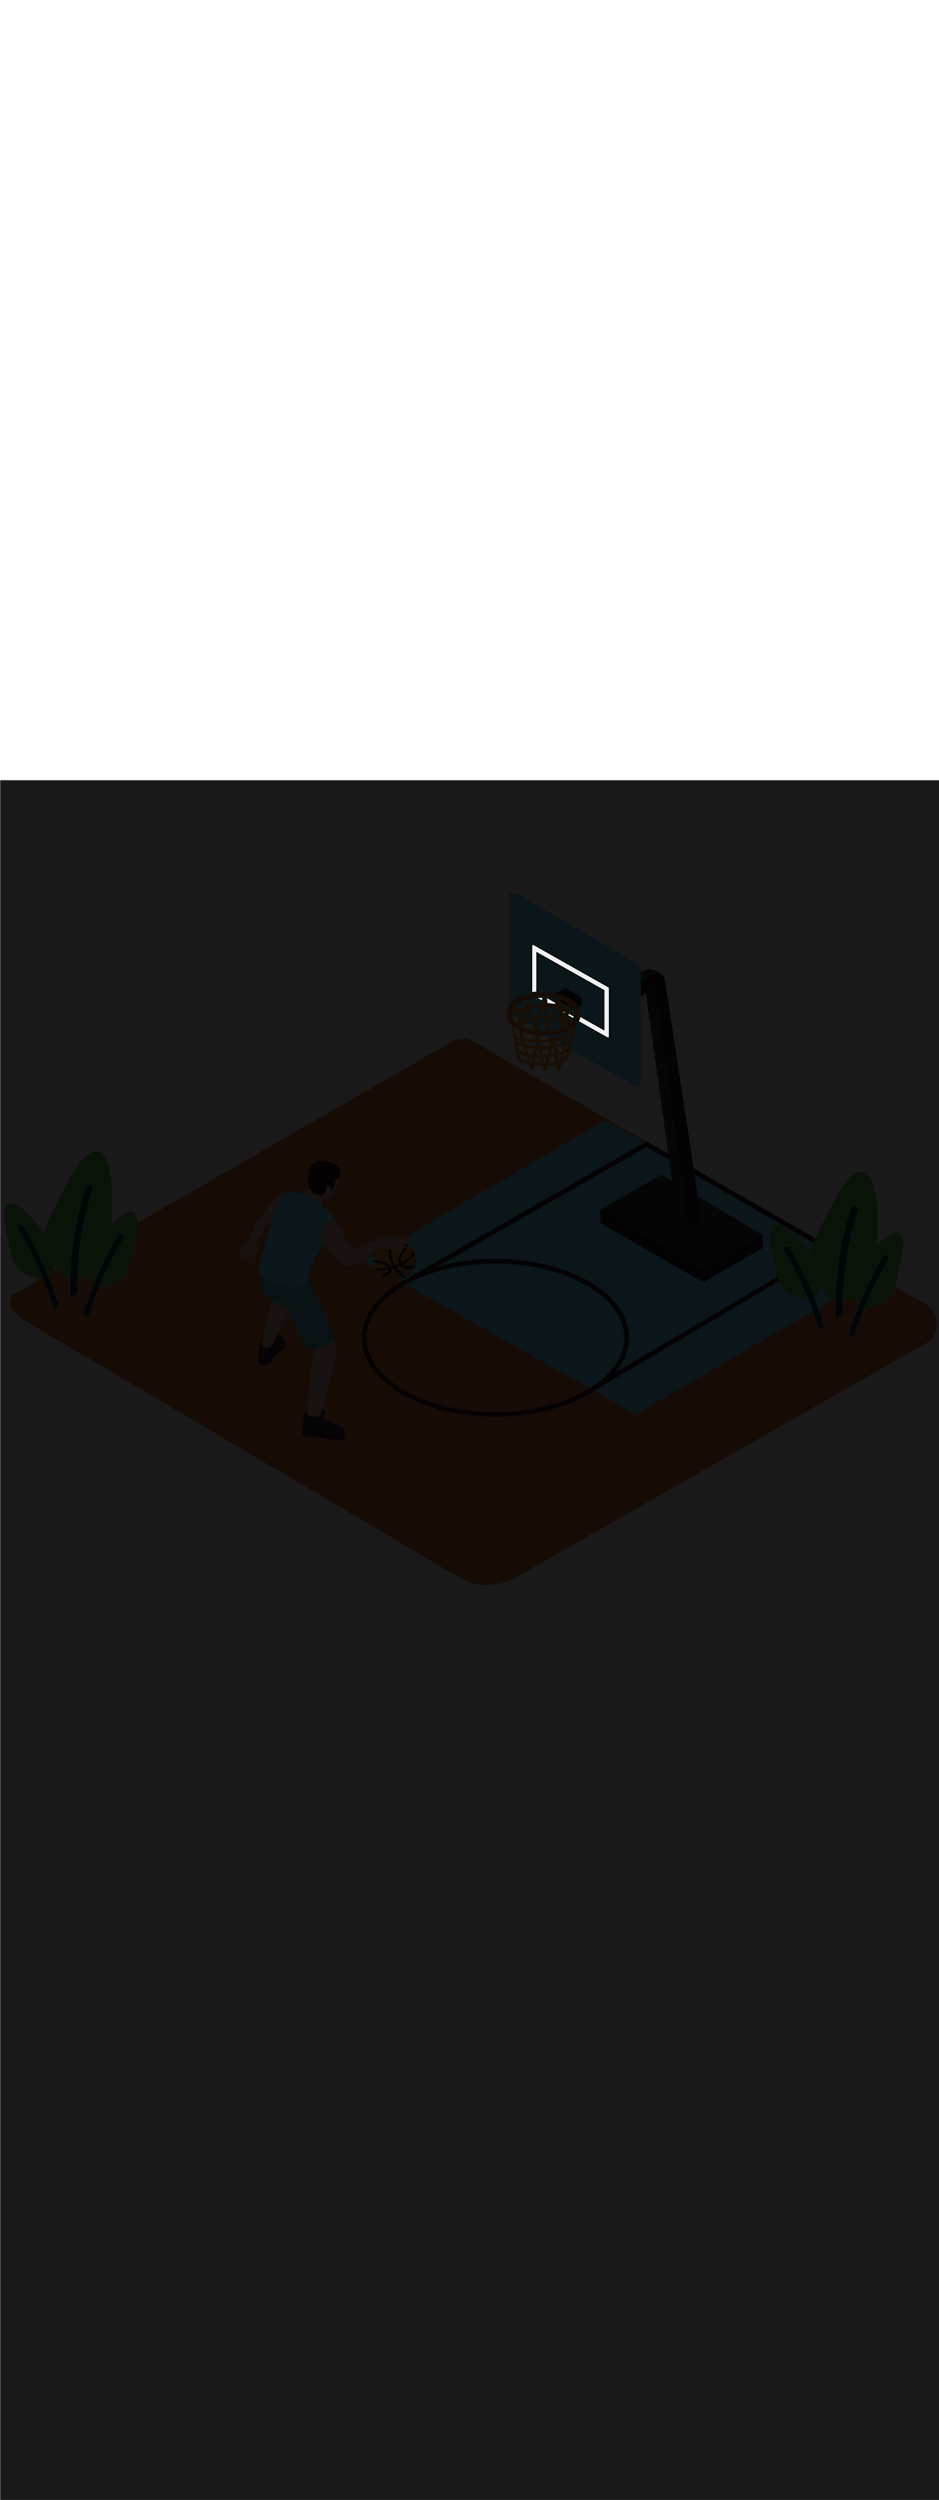 <ns0:svg xmlns:ns0="http://www.w3.org/2000/svg" version="1.1" id="Layer_1" x="0px" y="0px" viewBox="0 0 500 500" style="width: 188px;" xml:space="preserve" data-imageid="basketball-1-75" imageName="Basketball 1" class="illustrations_image"><ns0:defs><ns0:mask id="spotlight-mask"><ns0:rect x="0" y="0" width="100%" height="100%" fill="white" opacity="0.9" /><ns0:style type="text/css" fill="black" /><ns0:style type="text/css" style="" fill="black" /><ns0:path class="st7_basketball-1-75" d="M 323.485 136.851 L 323.492 136.854 L 323.498 136.857 L 323.513 136.863 L 323.529 136.87 L 323.536 136.872 L 323.544 136.875 L 323.559 136.879 L 323.575 136.884 L 323.583 136.886 L 323.591 136.888 L 323.606 136.891 L 323.622 136.894 L 323.63 136.895 L 323.638 136.896 L 323.654 136.897 L 323.669 136.899 L 323.678 136.899 L 323.687 136.9 L 323.702 136.899 L 323.717 136.9 L 323.727 136.899 L 323.736 136.899 L 323.75 136.897 L 323.765 136.896 L 323.775 136.894 L 323.784 136.893 L 323.798 136.89 L 323.812 136.887 L 323.822 136.885 L 323.831 136.882 L 323.845 136.878 L 323.859 136.874 L 323.868 136.87 L 323.878 136.867 L 323.89 136.862 L 323.903 136.857 L 323.913 136.852 L 323.922 136.848 L 323.934 136.841 L 323.946 136.835 L 323.955 136.829 L 323.965 136.824 L 323.975 136.817 L 323.987 136.81 L 323.996 136.803 L 324.004 136.797 L 324.014 136.788 L 324.025 136.78 L 324.033 136.772 L 324.042 136.765 L 324.05 136.756 L 324.06 136.747 L 324.067 136.738 L 324.075 136.73 L 324.083 136.721 L 324.091 136.711 L 324.098 136.701 L 324.106 136.692 L 324.112 136.682 L 324.119 136.672 L 324.126 136.662 L 324.132 136.651 L 324.138 136.641 L 324.143 136.631 L 324.149 136.619 L 324.155 136.608 L 324.159 136.598 L 324.164 136.587 L 324.168 136.575 L 324.173 136.563 L 324.176 136.553 L 324.179 136.542 L 324.183 136.529 L 324.186 136.516 L 324.188 136.506 L 324.191 136.495 L 324.193 136.482 L 324.195 136.469 L 324.196 136.458 L 324.198 136.448 L 324.198 136.434 L 324.2 136.42 L 324.2 136.41 L 324.2 136.4 L 324.2 110.8 L 324.198 110.752 L 324.191 110.705 L 324.179 110.658 L 324.164 110.613 L 324.143 110.569 L 324.119 110.528 L 324.091 110.489 L 324.06 110.453 L 324.025 110.42 L 323.987 110.39 L 323.946 110.365 L 323.544 110.137 L 322.74 109.683 L 321.936 109.228 L 321.534 109.001 L 321.132 108.774 L 320.73 108.547 L 320.328 108.319 L 319.926 108.092 L 319.122 107.637 L 318.318 107.183 L 317.916 106.956 L 317.514 106.728 L 317.112 106.501 L 316.71 106.274 L 316.308 106.047 L 315.906 105.819 L 315.504 105.592 L 314.7 105.137 L 313.896 104.683 L 313.494 104.456 L 313.092 104.228 L 312.689 104.001 L 312.287 103.774 L 311.885 103.547 L 311.483 103.319 L 311.081 103.092 L 310.277 102.637 L 309.875 102.41 L 309.473 102.183 L 308.669 101.728 L 308.267 101.501 L 307.865 101.274 L 307.463 101.047 L 307.061 100.819 L 306.659 100.592 L 306.257 100.365 L 305.855 100.137 L 305.453 99.91 L 305.051 99.683 L 304.247 99.228 L 303.845 99.001 L 303.443 98.774 L 303.041 98.547 L 302.639 98.319 L 302.237 98.092 L 301.835 97.865 L 301.433 97.637 L 300.629 97.183 L 299.825 96.728 L 299.423 96.501 L 299.021 96.274 L 298.619 96.047 L 298.217 95.819 L 297.815 95.592 L 297.011 95.137 L 296.609 94.91 L 296.207 94.683 L 295.805 94.456 L 295.403 94.228 L 295.001 94.001 L 294.599 93.774 L 294.197 93.547 L 293.795 93.319 L 293.393 93.092 L 292.588 92.637 L 292.186 92.41 L 291.784 92.183 L 291.382 91.956 L 290.98 91.728 L 290.578 91.501 L 290.176 91.274 L 289.774 91.047 L 289.372 90.819 L 288.97 90.592 L 288.166 90.137 L 287.764 89.91 L 287.362 89.683 L 286.96 89.456 L 286.558 89.228 L 286.156 89.001 L 285.754 88.774 L 285.352 88.547 L 284.95 88.319 L 284.548 88.092 L 284.146 87.865 L 284.102 87.842 L 284.055 87.825 L 284.007 87.812 L 283.959 87.803 L 283.909 87.8 L 283.859 87.802 L 283.81 87.808 L 283.762 87.819 L 283.715 87.836 L 283.67 87.856 L 283.627 87.881 L 283.587 87.91 L 283.55 87.943 L 283.516 87.98 L 283.486 88.019 L 283.46 88.062 L 283.439 88.107 L 283.422 88.153 L 283.41 88.201 L 283.402 88.25 L 283.4 88.3 L 283.4 112.809 L 283.495 112.791 L 283.5 112.791 L 283.801 112.739 L 283.806 112.739 L 284.109 112.69 L 284.114 112.69 L 284.419 112.644 L 284.424 112.643 L 284.731 112.6 L 284.736 112.6 L 285.045 112.56 L 285.05 112.559 L 285.361 112.522 L 285.366 112.521 L 285.6 112.496 L 285.6 91.355 L 285.608 91.36 L 285.985 91.572 L 286.362 91.784 L 286.739 91.996 L 287.115 92.208 L 287.492 92.421 L 287.869 92.633 L 288.246 92.845 L 288.622 93.057 L 289.376 93.481 L 289.753 93.693 L 290.506 94.118 L 290.883 94.33 L 291.26 94.542 L 291.637 94.754 L 292.013 94.966 L 292.39 95.178 L 292.767 95.39 L 293.144 95.602 L 293.52 95.814 L 293.897 96.027 L 294.274 96.239 L 294.651 96.451 L 295.027 96.663 L 295.404 96.875 L 295.781 97.087 L 296.535 97.511 L 296.911 97.724 L 297.288 97.936 L 297.665 98.148 L 298.042 98.36 L 298.418 98.572 L 298.795 98.784 L 299.172 98.996 L 299.549 99.208 L 299.925 99.421 L 300.302 99.633 L 300.679 99.845 L 301.056 100.057 L 301.432 100.269 L 301.809 100.481 L 302.186 100.693 L 302.94 101.118 L 303.316 101.33 L 303.693 101.542 L 304.07 101.754 L 304.447 101.966 L 304.823 102.178 L 305.2 102.39 L 305.577 102.602 L 305.954 102.814 L 306.33 103.027 L 306.707 103.239 L 307.084 103.451 L 307.461 103.663 L 307.838 103.875 L 308.214 104.087 L 308.591 104.299 L 308.968 104.511 L 309.345 104.724 L 310.098 105.148 L 310.475 105.36 L 310.852 105.572 L 311.228 105.784 L 311.605 105.996 L 311.982 106.208 L 312.359 106.421 L 312.736 106.633 L 313.112 106.845 L 313.489 107.057 L 313.866 107.269 L 314.243 107.481 L 314.619 107.693 L 315.373 108.118 L 315.75 108.33 L 316.126 108.542 L 316.503 108.754 L 316.88 108.966 L 317.257 109.178 L 317.633 109.39 L 318.01 109.602 L 318.387 109.814 L 318.764 110.027 L 319.141 110.239 L 319.517 110.451 L 319.894 110.663 L 320.271 110.875 L 320.648 111.087 L 321.024 111.299 L 321.401 111.511 L 321.778 111.724 L 321.9 111.792 L 321.9 133.345 L 321.892 133.34 L 321.515 133.128 L 321.138 132.916 L 320.761 132.704 L 320.385 132.492 L 320.008 132.279 L 319.631 132.067 L 318.878 131.643 L 318.501 131.431 L 318.124 131.219 L 317.747 131.007 L 316.994 130.582 L 316.617 130.37 L 316.24 130.158 L 315.863 129.946 L 315.11 129.522 L 314.733 129.31 L 313.98 128.886 L 313.603 128.673 L 313.226 128.461 L 312.849 128.249 L 312.473 128.037 L 311.719 127.613 L 311.342 127.401 L 310.965 127.189 L 310.589 126.976 L 310.212 126.764 L 309.835 126.552 L 309.458 126.34 L 309.103 126.14 L 309.079 126.247 L 309.076 126.26 L 309.028 126.447 L 309.024 126.46 L 308.971 126.647 L 308.967 126.659 L 308.909 126.844 L 308.906 126.856 L 308.843 127.041 L 308.839 127.053 L 308.771 127.236 L 308.767 127.247 L 308.694 127.43 L 308.69 127.441 L 308.613 127.622 L 308.608 127.633 L 308.526 127.813 L 308.521 127.823 L 308.435 128.002 L 308.43 128.012 L 308.339 128.189 L 308.334 128.2 L 308.282 128.296 L 308.58 128.464 L 308.982 128.69 L 309.384 128.917 L 309.786 129.143 L 310.59 129.595 L 310.992 129.822 L 311.394 130.048 L 311.796 130.274 L 312.198 130.5 L 312.6 130.727 L 313.404 131.179 L 313.806 131.405 L 314.208 131.632 L 314.61 131.858 L 315.012 132.084 L 315.414 132.31 L 316.218 132.763 L 316.62 132.989 L 317.022 133.216 L 317.424 133.442 L 317.826 133.668 L 318.229 133.894 L 318.631 134.121 L 319.033 134.347 L 319.435 134.573 L 319.837 134.799 L 320.239 135.026 L 321.043 135.478 L 321.445 135.704 L 321.847 135.931 L 322.249 136.157 L 322.651 136.383 L 323.053 136.609 L 323.455 136.836 L 323.47 136.843 L 323.485 136.851 Z M 288.077 116.925 L 288.479 117.151 L 288.522 117.175 L 288.528 117.155 L 288.555 117.058 L 288.564 117.025 L 288.573 116.993 L 288.582 116.961 L 288.591 116.928 L 288.619 116.831 L 288.628 116.799 L 288.637 116.767 L 288.655 116.702 L 288.664 116.67 L 288.691 116.573 L 288.7 116.54 L 288.728 116.443 L 288.737 116.411 L 288.755 116.346 L 288.764 116.314 L 288.791 116.217 L 288.8 116.187 L 288.8 115.904 L 288.753 115.905 L 288.481 115.911 L 288.211 115.92 L 287.941 115.93 L 287.672 115.944 L 287.405 115.959 L 287.138 115.977 L 286.873 115.998 L 286.609 116.02 L 286.49 116.031 L 288.077 116.925 Z M 300.462 123.895 L 300.473 123.858 L 300.486 123.816 L 300.499 123.773 L 300.512 123.731 L 300.525 123.689 L 300.539 123.646 L 300.552 123.604 L 300.565 123.561 L 300.582 123.506 L 300.58 123.505 L 300.58 123.505 L 300.562 123.498 L 300.561 123.497 L 300.543 123.49 L 300.542 123.49 L 300.524 123.483 L 300.523 123.482 L 300.505 123.475 L 300.505 123.475 L 300.486 123.467 L 300.486 123.467 L 300.468 123.46 L 300.467 123.46 L 300.449 123.452 L 300.448 123.452 L 300.43 123.445 L 300.43 123.445 L 300.411 123.437 L 300.393 123.429 L 300.374 123.422 L 300.355 123.414 L 300.337 123.407 L 300.318 123.399 L 300.3 123.391 L 300.282 123.384 L 300.263 123.376 L 300.245 123.369 L 300.226 123.361 L 300.208 123.353 L 300.19 123.346 L 300.171 123.338 L 300.153 123.33 L 300.135 123.323 L 300.117 123.315 L 300.099 123.308 L 300.08 123.3 L 300.062 123.293 L 300.044 123.285 L 300.026 123.278 L 300.008 123.27 L 299.999 123.266 L 300.005 123.313 L 300.011 123.361 L 300.017 123.41 L 300.023 123.459 L 300.029 123.508 L 300.035 123.556 L 300.04 123.605 L 300.046 123.654 L 300.047 123.662 L 300.462 123.895 Z M 303.354 125.523 L 303.756 125.749 L 305.146 126.531 L 305.177 126.472 L 305.24 126.345 L 305.299 126.218 L 305.354 126.09 L 305.404 125.963 L 305.449 125.841 L 305.44 125.836 L 305.403 125.814 L 305.367 125.793 L 305.331 125.772 L 305.294 125.751 L 305.258 125.73 L 305.222 125.709 L 305.186 125.688 L 305.149 125.667 L 305.113 125.646 L 305.077 125.625 L 305.041 125.604 L 305.004 125.583 L 304.968 125.562 L 304.932 125.541 L 304.896 125.521 L 304.86 125.5 L 304.823 125.479 L 304.787 125.458 L 304.751 125.437 L 304.715 125.417 L 304.679 125.396 L 304.643 125.375 L 304.606 125.354 L 304.57 125.334 L 304.534 125.313 L 304.498 125.293 L 304.462 125.272 L 304.426 125.251 L 304.39 125.231 L 304.353 125.21 L 304.317 125.19 L 304.281 125.17 L 304.245 125.149 L 304.209 125.129 L 304.173 125.108 L 304.137 125.088 L 304.101 125.068 L 304.065 125.048 L 304.029 125.027 L 303.993 125.007 L 303.956 124.987 L 303.92 124.967 L 303.884 124.947 L 303.848 124.927 L 303.812 124.907 L 303.776 124.887 L 303.74 124.867 L 303.704 124.847 L 303.668 124.828 L 303.632 124.808 L 303.596 124.788 L 303.56 124.768 L 303.524 124.749 L 303.488 124.729 L 303.452 124.71 L 303.416 124.69 L 303.38 124.671 L 303.344 124.651 L 303.309 124.632 L 303.273 124.613 L 303.237 124.593 L 303.201 124.574 L 303.165 124.555 L 303.129 124.536 L 303.093 124.517 L 303.057 124.498 L 303.021 124.479 L 302.985 124.46 L 302.949 124.441 L 302.914 124.422 L 302.91 124.42 L 302.898 124.462 L 302.874 124.544 L 302.862 124.586 L 302.85 124.627 L 302.837 124.669 L 302.825 124.71 L 302.801 124.793 L 302.789 124.834 L 302.777 124.876 L 302.753 124.959 L 302.74 125 L 302.728 125.041 L 302.716 125.083 L 302.704 125.124 L 302.696 125.152 L 303.354 125.523 Z M 295.518 118.492 L 295.141 118.279 L 294.764 118.067 L 294.388 117.855 L 294.011 117.643 L 293.634 117.431 L 293.257 117.219 L 292.881 117.007 L 292.504 116.795 L 292.127 116.582 L 291.75 116.37 L 291.374 116.158 L 291.306 116.12 L 291.305 116.124 L 291.322 116.293 L 291.325 116.323 L 291.328 116.353 L 291.37 116.778 L 291.373 116.808 L 291.385 116.929 L 291.388 116.959 L 291.422 117.293 L 291.425 117.323 L 291.446 117.535 L 291.449 117.565 L 291.47 117.778 L 291.473 117.808 L 291.507 118.141 L 291.51 118.171 L 291.522 118.293 L 291.525 118.323 L 291.556 118.632 L 291.597 118.635 L 291.597 118.635 L 291.643 118.639 L 291.644 118.639 L 291.69 118.642 L 291.691 118.642 L 291.737 118.646 L 291.737 118.646 L 291.783 118.65 L 291.784 118.65 L 291.83 118.654 L 291.831 118.654 L 291.877 118.658 L 291.878 118.658 L 291.924 118.662 L 291.925 118.662 L 291.971 118.666 L 291.972 118.666 L 292.018 118.671 L 292.019 118.671 L 292.065 118.675 L 292.066 118.675 L 292.112 118.679 L 292.113 118.679 L 292.159 118.684 L 292.16 118.684 L 292.206 118.688 L 292.207 118.688 L 292.253 118.693 L 292.254 118.693 L 292.301 118.697 L 292.301 118.697 L 292.348 118.702 L 292.349 118.702 L 292.395 118.707 L 292.396 118.707 L 292.442 118.711 L 292.443 118.711 L 292.49 118.716 L 292.49 118.716 L 292.537 118.721 L 292.538 118.721 L 292.584 118.726 L 292.585 118.726 L 292.632 118.731 L 292.632 118.731 L 292.679 118.736 L 292.68 118.736 L 292.727 118.741 L 292.727 118.741 L 292.774 118.747 L 292.775 118.747 L 292.822 118.752 L 292.822 118.752 L 292.869 118.757 L 292.87 118.757 L 292.917 118.763 L 292.917 118.763 L 292.964 118.768 L 292.965 118.768 L 293.012 118.774 L 293.012 118.774 L 293.059 118.779 L 293.06 118.779 L 293.107 118.785 L 293.107 118.785 L 293.154 118.79 L 293.155 118.791 L 293.202 118.796 L 293.203 118.796 L 293.249 118.802 L 293.25 118.802 L 293.297 118.808 L 293.298 118.808 L 293.345 118.814 L 293.345 118.814 L 293.392 118.82 L 293.393 118.82 L 293.44 118.826 L 293.441 118.826 L 293.487 118.832 L 293.488 118.832 L 293.535 118.838 L 293.536 118.838 L 293.583 118.845 L 293.583 118.845 L 293.63 118.851 L 293.631 118.851 L 293.678 118.857 L 293.679 118.857 L 293.725 118.864 L 293.726 118.864 L 293.773 118.87 L 293.774 118.87 L 293.821 118.877 L 293.821 118.877 L 293.868 118.884 L 293.869 118.884 L 293.916 118.89 L 293.916 118.89 L 293.963 118.897 L 293.964 118.897 L 294.011 118.904 L 294.012 118.904 L 294.058 118.911 L 294.059 118.911 L 294.106 118.918 L 294.107 118.918 L 294.153 118.925 L 294.154 118.925 L 294.201 118.932 L 294.202 118.932 L 294.248 118.939 L 294.249 118.939 L 294.296 118.946 L 294.297 118.946 L 294.343 118.953 L 294.344 118.953 L 294.391 118.961 L 294.391 118.961 L 294.438 118.968 L 294.439 118.968 L 294.486 118.976 L 294.486 118.976 L 294.533 118.983 L 294.534 118.983 L 294.58 118.991 L 294.581 118.991 L 294.627 118.998 L 294.628 118.998 L 294.675 119.006 L 294.675 119.006 L 294.722 119.014 L 294.723 119.014 L 294.769 119.022 L 294.77 119.022 L 294.816 119.029 L 294.817 119.03 L 294.863 119.037 L 294.864 119.038 L 294.911 119.045 L 294.911 119.046 L 294.958 119.053 L 294.958 119.054 L 295.005 119.062 L 295.005 119.062 L 295.052 119.07 L 295.052 119.07 L 295.099 119.078 L 295.099 119.078 L 295.146 119.086 L 295.146 119.087 L 295.192 119.095 L 295.193 119.095 L 295.239 119.103 L 295.24 119.103 L 295.286 119.112 L 295.287 119.112 L 295.333 119.12 L 295.334 119.121 L 295.376 119.128 L 295.388 119.096 L 295.424 118.996 L 295.436 118.962 L 295.46 118.896 L 295.473 118.862 L 295.485 118.829 L 295.509 118.762 L 295.521 118.729 L 295.533 118.696 L 295.545 118.662 L 295.557 118.629 L 295.569 118.596 L 295.592 118.533 L 295.518 118.492 Z" id="element_137" fill="black" /><ns0:path class="st7_basketball-1-75" d="M 323.485 136.851 L 323.492 136.854 L 323.498 136.857 L 323.513 136.863 L 323.529 136.87 L 323.536 136.872 L 323.544 136.875 L 323.559 136.879 L 323.575 136.884 L 323.583 136.886 L 323.591 136.888 L 323.606 136.891 L 323.622 136.894 L 323.63 136.895 L 323.638 136.896 L 323.654 136.897 L 323.669 136.899 L 323.678 136.899 L 323.687 136.9 L 323.702 136.899 L 323.717 136.9 L 323.727 136.899 L 323.736 136.899 L 323.75 136.897 L 323.765 136.896 L 323.775 136.894 L 323.784 136.893 L 323.798 136.89 L 323.812 136.887 L 323.822 136.885 L 323.831 136.882 L 323.845 136.878 L 323.859 136.874 L 323.868 136.87 L 323.878 136.867 L 323.89 136.862 L 323.903 136.857 L 323.913 136.852 L 323.922 136.848 L 323.934 136.841 L 323.946 136.835 L 323.955 136.829 L 323.965 136.824 L 323.975 136.817 L 323.987 136.81 L 323.996 136.803 L 324.004 136.797 L 324.014 136.788 L 324.025 136.78 L 324.033 136.772 L 324.042 136.765 L 324.05 136.756 L 324.06 136.747 L 324.067 136.738 L 324.075 136.73 L 324.083 136.721 L 324.091 136.711 L 324.098 136.701 L 324.106 136.692 L 324.112 136.682 L 324.119 136.672 L 324.126 136.662 L 324.132 136.651 L 324.138 136.641 L 324.143 136.631 L 324.149 136.619 L 324.155 136.608 L 324.159 136.598 L 324.164 136.587 L 324.168 136.575 L 324.173 136.563 L 324.176 136.553 L 324.179 136.542 L 324.183 136.529 L 324.186 136.516 L 324.188 136.506 L 324.191 136.495 L 324.193 136.482 L 324.195 136.469 L 324.196 136.458 L 324.198 136.448 L 324.198 136.434 L 324.2 136.42 L 324.2 136.41 L 324.2 136.4 L 324.2 110.8 L 324.198 110.752 L 324.191 110.705 L 324.179 110.658 L 324.164 110.613 L 324.143 110.569 L 324.119 110.528 L 324.091 110.489 L 324.06 110.453 L 324.025 110.42 L 323.987 110.39 L 323.946 110.365 L 323.544 110.137 L 322.74 109.683 L 321.936 109.228 L 321.534 109.001 L 321.132 108.774 L 320.73 108.547 L 320.328 108.319 L 319.926 108.092 L 319.122 107.637 L 318.318 107.183 L 317.916 106.956 L 317.514 106.728 L 317.112 106.501 L 316.71 106.274 L 316.308 106.047 L 315.906 105.819 L 315.504 105.592 L 314.7 105.137 L 313.896 104.683 L 313.494 104.456 L 313.092 104.228 L 312.689 104.001 L 312.287 103.774 L 311.885 103.547 L 311.483 103.319 L 311.081 103.092 L 310.277 102.637 L 309.875 102.41 L 309.473 102.183 L 308.669 101.728 L 308.267 101.501 L 307.865 101.274 L 307.463 101.047 L 307.061 100.819 L 306.659 100.592 L 306.257 100.365 L 305.855 100.137 L 305.453 99.91 L 305.051 99.683 L 304.247 99.228 L 303.845 99.001 L 303.443 98.774 L 303.041 98.547 L 302.639 98.319 L 302.237 98.092 L 301.835 97.865 L 301.433 97.637 L 300.629 97.183 L 299.825 96.728 L 299.423 96.501 L 299.021 96.274 L 298.619 96.047 L 298.217 95.819 L 297.815 95.592 L 297.011 95.137 L 296.609 94.91 L 296.207 94.683 L 295.805 94.456 L 295.403 94.228 L 295.001 94.001 L 294.599 93.774 L 294.197 93.547 L 293.795 93.319 L 293.393 93.092 L 292.588 92.637 L 292.186 92.41 L 291.784 92.183 L 291.382 91.956 L 290.98 91.728 L 290.578 91.501 L 290.176 91.274 L 289.774 91.047 L 289.372 90.819 L 288.97 90.592 L 288.166 90.137 L 287.764 89.91 L 287.362 89.683 L 286.96 89.456 L 286.558 89.228 L 286.156 89.001 L 285.754 88.774 L 285.352 88.547 L 284.95 88.319 L 284.548 88.092 L 284.146 87.865 L 284.102 87.842 L 284.055 87.825 L 284.007 87.812 L 283.959 87.803 L 283.909 87.8 L 283.859 87.802 L 283.81 87.808 L 283.762 87.819 L 283.715 87.836 L 283.67 87.856 L 283.627 87.881 L 283.587 87.91 L 283.55 87.943 L 283.516 87.98 L 283.486 88.019 L 283.46 88.062 L 283.439 88.107 L 283.422 88.153 L 283.41 88.201 L 283.402 88.25 L 283.4 88.3 L 283.4 112.809 L 283.495 112.791 L 283.5 112.791 L 283.801 112.739 L 283.806 112.739 L 284.109 112.69 L 284.114 112.69 L 284.419 112.644 L 284.424 112.643 L 284.731 112.6 L 284.736 112.6 L 285.045 112.56 L 285.05 112.559 L 285.361 112.522 L 285.366 112.521 L 285.6 112.496 L 285.6 91.355 L 285.608 91.36 L 285.985 91.572 L 286.362 91.784 L 286.739 91.996 L 287.115 92.208 L 287.492 92.421 L 287.869 92.633 L 288.246 92.845 L 288.622 93.057 L 289.376 93.481 L 289.753 93.693 L 290.506 94.118 L 290.883 94.33 L 291.26 94.542 L 291.637 94.754 L 292.013 94.966 L 292.39 95.178 L 292.767 95.39 L 293.144 95.602 L 293.52 95.814 L 293.897 96.027 L 294.274 96.239 L 294.651 96.451 L 295.027 96.663 L 295.404 96.875 L 295.781 97.087 L 296.535 97.511 L 296.911 97.724 L 297.288 97.936 L 297.665 98.148 L 298.042 98.36 L 298.418 98.572 L 298.795 98.784 L 299.172 98.996 L 299.549 99.208 L 299.925 99.421 L 300.302 99.633 L 300.679 99.845 L 301.056 100.057 L 301.432 100.269 L 301.809 100.481 L 302.186 100.693 L 302.94 101.118 L 303.316 101.33 L 303.693 101.542 L 304.07 101.754 L 304.447 101.966 L 304.823 102.178 L 305.2 102.39 L 305.577 102.602 L 305.954 102.814 L 306.33 103.027 L 306.707 103.239 L 307.084 103.451 L 307.461 103.663 L 307.838 103.875 L 308.214 104.087 L 308.591 104.299 L 308.968 104.511 L 309.345 104.724 L 310.098 105.148 L 310.475 105.36 L 310.852 105.572 L 311.228 105.784 L 311.605 105.996 L 311.982 106.208 L 312.359 106.421 L 312.736 106.633 L 313.112 106.845 L 313.489 107.057 L 313.866 107.269 L 314.243 107.481 L 314.619 107.693 L 315.373 108.118 L 315.75 108.33 L 316.126 108.542 L 316.503 108.754 L 316.88 108.966 L 317.257 109.178 L 317.633 109.39 L 318.01 109.602 L 318.387 109.814 L 318.764 110.027 L 319.141 110.239 L 319.517 110.451 L 319.894 110.663 L 320.271 110.875 L 320.648 111.087 L 321.024 111.299 L 321.401 111.511 L 321.778 111.724 L 321.9 111.792 L 321.9 133.345 L 321.892 133.34 L 321.515 133.128 L 321.138 132.916 L 320.761 132.704 L 320.385 132.492 L 320.008 132.279 L 319.631 132.067 L 318.878 131.643 L 318.501 131.431 L 318.124 131.219 L 317.747 131.007 L 316.994 130.582 L 316.617 130.37 L 316.24 130.158 L 315.863 129.946 L 315.11 129.522 L 314.733 129.31 L 313.98 128.886 L 313.603 128.673 L 313.226 128.461 L 312.849 128.249 L 312.473 128.037 L 311.719 127.613 L 311.342 127.401 L 310.965 127.189 L 310.589 126.976 L 310.212 126.764 L 309.835 126.552 L 309.458 126.34 L 309.103 126.14 L 309.079 126.247 L 309.076 126.26 L 309.028 126.447 L 309.024 126.46 L 308.971 126.647 L 308.967 126.659 L 308.909 126.844 L 308.906 126.856 L 308.843 127.041 L 308.839 127.053 L 308.771 127.236 L 308.767 127.247 L 308.694 127.43 L 308.69 127.441 L 308.613 127.622 L 308.608 127.633 L 308.526 127.813 L 308.521 127.823 L 308.435 128.002 L 308.43 128.012 L 308.339 128.189 L 308.334 128.2 L 308.282 128.296 L 308.58 128.464 L 308.982 128.69 L 309.384 128.917 L 309.786 129.143 L 310.59 129.595 L 310.992 129.822 L 311.394 130.048 L 311.796 130.274 L 312.198 130.5 L 312.6 130.727 L 313.404 131.179 L 313.806 131.405 L 314.208 131.632 L 314.61 131.858 L 315.012 132.084 L 315.414 132.31 L 316.218 132.763 L 316.62 132.989 L 317.022 133.216 L 317.424 133.442 L 317.826 133.668 L 318.229 133.894 L 318.631 134.121 L 319.033 134.347 L 319.435 134.573 L 319.837 134.799 L 320.239 135.026 L 321.043 135.478 L 321.445 135.704 L 321.847 135.931 L 322.249 136.157 L 322.651 136.383 L 323.053 136.609 L 323.455 136.836 L 323.47 136.843 L 323.485 136.851 Z M 288.077 116.925 L 288.479 117.151 L 288.522 117.175 L 288.528 117.155 L 288.555 117.058 L 288.564 117.025 L 288.573 116.993 L 288.582 116.961 L 288.591 116.928 L 288.619 116.831 L 288.628 116.799 L 288.637 116.767 L 288.655 116.702 L 288.664 116.67 L 288.691 116.573 L 288.7 116.54 L 288.728 116.443 L 288.737 116.411 L 288.755 116.346 L 288.764 116.314 L 288.791 116.217 L 288.8 116.187 L 288.8 115.904 L 288.753 115.905 L 288.481 115.911 L 288.211 115.92 L 287.941 115.93 L 287.672 115.944 L 287.405 115.959 L 287.138 115.977 L 286.873 115.998 L 286.609 116.02 L 286.49 116.031 L 288.077 116.925 Z M 300.462 123.895 L 300.473 123.858 L 300.486 123.816 L 300.499 123.773 L 300.512 123.731 L 300.525 123.689 L 300.539 123.646 L 300.552 123.604 L 300.565 123.561 L 300.582 123.506 L 300.58 123.505 L 300.58 123.505 L 300.562 123.498 L 300.561 123.497 L 300.543 123.49 L 300.542 123.49 L 300.524 123.483 L 300.523 123.482 L 300.505 123.475 L 300.505 123.475 L 300.486 123.467 L 300.486 123.467 L 300.468 123.46 L 300.467 123.46 L 300.449 123.452 L 300.448 123.452 L 300.43 123.445 L 300.43 123.445 L 300.411 123.437 L 300.393 123.429 L 300.374 123.422 L 300.355 123.414 L 300.337 123.407 L 300.318 123.399 L 300.3 123.391 L 300.282 123.384 L 300.263 123.376 L 300.245 123.369 L 300.226 123.361 L 300.208 123.353 L 300.19 123.346 L 300.171 123.338 L 300.153 123.33 L 300.135 123.323 L 300.117 123.315 L 300.099 123.308 L 300.08 123.3 L 300.062 123.293 L 300.044 123.285 L 300.026 123.278 L 300.008 123.27 L 299.999 123.266 L 300.005 123.313 L 300.011 123.361 L 300.017 123.41 L 300.023 123.459 L 300.029 123.508 L 300.035 123.556 L 300.04 123.605 L 300.046 123.654 L 300.047 123.662 L 300.462 123.895 Z M 303.354 125.523 L 303.756 125.749 L 305.146 126.531 L 305.177 126.472 L 305.24 126.345 L 305.299 126.218 L 305.354 126.09 L 305.404 125.963 L 305.449 125.841 L 305.44 125.836 L 305.403 125.814 L 305.367 125.793 L 305.331 125.772 L 305.294 125.751 L 305.258 125.73 L 305.222 125.709 L 305.186 125.688 L 305.149 125.667 L 305.113 125.646 L 305.077 125.625 L 305.041 125.604 L 305.004 125.583 L 304.968 125.562 L 304.932 125.541 L 304.896 125.521 L 304.86 125.5 L 304.823 125.479 L 304.787 125.458 L 304.751 125.437 L 304.715 125.417 L 304.679 125.396 L 304.643 125.375 L 304.606 125.354 L 304.57 125.334 L 304.534 125.313 L 304.498 125.293 L 304.462 125.272 L 304.426 125.251 L 304.39 125.231 L 304.353 125.21 L 304.317 125.19 L 304.281 125.17 L 304.245 125.149 L 304.209 125.129 L 304.173 125.108 L 304.137 125.088 L 304.101 125.068 L 304.065 125.048 L 304.029 125.027 L 303.993 125.007 L 303.956 124.987 L 303.92 124.967 L 303.884 124.947 L 303.848 124.927 L 303.812 124.907 L 303.776 124.887 L 303.74 124.867 L 303.704 124.847 L 303.668 124.828 L 303.632 124.808 L 303.596 124.788 L 303.56 124.768 L 303.524 124.749 L 303.488 124.729 L 303.452 124.71 L 303.416 124.69 L 303.38 124.671 L 303.344 124.651 L 303.309 124.632 L 303.273 124.613 L 303.237 124.593 L 303.201 124.574 L 303.165 124.555 L 303.129 124.536 L 303.093 124.517 L 303.057 124.498 L 303.021 124.479 L 302.985 124.46 L 302.949 124.441 L 302.914 124.422 L 302.91 124.42 L 302.898 124.462 L 302.874 124.544 L 302.862 124.586 L 302.85 124.627 L 302.837 124.669 L 302.825 124.71 L 302.801 124.793 L 302.789 124.834 L 302.777 124.876 L 302.753 124.959 L 302.74 125 L 302.728 125.041 L 302.716 125.083 L 302.704 125.124 L 302.696 125.152 L 303.354 125.523 Z M 295.518 118.492 L 295.141 118.279 L 294.764 118.067 L 294.388 117.855 L 294.011 117.643 L 293.634 117.431 L 293.257 117.219 L 292.881 117.007 L 292.504 116.795 L 292.127 116.582 L 291.75 116.37 L 291.374 116.158 L 291.306 116.12 L 291.305 116.124 L 291.322 116.293 L 291.325 116.323 L 291.328 116.353 L 291.37 116.778 L 291.373 116.808 L 291.385 116.929 L 291.388 116.959 L 291.422 117.293 L 291.425 117.323 L 291.446 117.535 L 291.449 117.565 L 291.47 117.778 L 291.473 117.808 L 291.507 118.141 L 291.51 118.171 L 291.522 118.293 L 291.525 118.323 L 291.556 118.632 L 291.597 118.635 L 291.597 118.635 L 291.643 118.639 L 291.644 118.639 L 291.69 118.642 L 291.691 118.642 L 291.737 118.646 L 291.737 118.646 L 291.783 118.65 L 291.784 118.65 L 291.83 118.654 L 291.831 118.654 L 291.877 118.658 L 291.878 118.658 L 291.924 118.662 L 291.925 118.662 L 291.971 118.666 L 291.972 118.666 L 292.018 118.671 L 292.019 118.671 L 292.065 118.675 L 292.066 118.675 L 292.112 118.679 L 292.113 118.679 L 292.159 118.684 L 292.16 118.684 L 292.206 118.688 L 292.207 118.688 L 292.253 118.693 L 292.254 118.693 L 292.301 118.697 L 292.301 118.697 L 292.348 118.702 L 292.349 118.702 L 292.395 118.707 L 292.396 118.707 L 292.442 118.711 L 292.443 118.711 L 292.49 118.716 L 292.49 118.716 L 292.537 118.721 L 292.538 118.721 L 292.584 118.726 L 292.585 118.726 L 292.632 118.731 L 292.632 118.731 L 292.679 118.736 L 292.68 118.736 L 292.727 118.741 L 292.727 118.741 L 292.774 118.747 L 292.775 118.747 L 292.822 118.752 L 292.822 118.752 L 292.869 118.757 L 292.87 118.757 L 292.917 118.763 L 292.917 118.763 L 292.964 118.768 L 292.965 118.768 L 293.012 118.774 L 293.012 118.774 L 293.059 118.779 L 293.06 118.779 L 293.107 118.785 L 293.107 118.785 L 293.154 118.79 L 293.155 118.791 L 293.202 118.796 L 293.203 118.796 L 293.249 118.802 L 293.25 118.802 L 293.297 118.808 L 293.298 118.808 L 293.345 118.814 L 293.345 118.814 L 293.392 118.82 L 293.393 118.82 L 293.44 118.826 L 293.441 118.826 L 293.487 118.832 L 293.488 118.832 L 293.535 118.838 L 293.536 118.838 L 293.583 118.845 L 293.583 118.845 L 293.63 118.851 L 293.631 118.851 L 293.678 118.857 L 293.679 118.857 L 293.725 118.864 L 293.726 118.864 L 293.773 118.87 L 293.774 118.87 L 293.821 118.877 L 293.821 118.877 L 293.868 118.884 L 293.869 118.884 L 293.916 118.89 L 293.916 118.89 L 293.963 118.897 L 293.964 118.897 L 294.011 118.904 L 294.012 118.904 L 294.058 118.911 L 294.059 118.911 L 294.106 118.918 L 294.107 118.918 L 294.153 118.925 L 294.154 118.925 L 294.201 118.932 L 294.202 118.932 L 294.248 118.939 L 294.249 118.939 L 294.296 118.946 L 294.297 118.946 L 294.343 118.953 L 294.344 118.953 L 294.391 118.961 L 294.391 118.961 L 294.438 118.968 L 294.439 118.968 L 294.486 118.976 L 294.486 118.976 L 294.533 118.983 L 294.534 118.983 L 294.58 118.991 L 294.581 118.991 L 294.627 118.998 L 294.628 118.998 L 294.675 119.006 L 294.675 119.006 L 294.722 119.014 L 294.723 119.014 L 294.769 119.022 L 294.77 119.022 L 294.816 119.029 L 294.817 119.03 L 294.863 119.037 L 294.864 119.038 L 294.911 119.045 L 294.911 119.046 L 294.958 119.053 L 294.958 119.054 L 295.005 119.062 L 295.005 119.062 L 295.052 119.07 L 295.052 119.07 L 295.099 119.078 L 295.099 119.078 L 295.146 119.086 L 295.146 119.087 L 295.192 119.095 L 295.193 119.095 L 295.239 119.103 L 295.24 119.103 L 295.286 119.112 L 295.287 119.112 L 295.333 119.12 L 295.334 119.121 L 295.376 119.128 L 295.388 119.096 L 295.424 118.996 L 295.436 118.962 L 295.46 118.896 L 295.473 118.862 L 295.485 118.829 L 295.509 118.762 L 295.521 118.729 L 295.533 118.696 L 295.545 118.662 L 295.557 118.629 L 295.569 118.596 L 295.592 118.533 L 295.518 118.492 Z" id="element_137" style="" fill="black" /></ns0:mask></ns0:defs><ns0:style type="text/css">
	.st0_basketball-1-75{fill:#DD6F31;}
	.st1_basketball-1-75{fill:url(#SVGID_1_);}
	.st2_basketball-1-75{fill:url(#SVGID_00000122721058088266752640000018081906498795502720_);}
	.st3_basketball-1-75{fill:#68E1FD;}
	.st4_basketball-1-75{fill:#2E1920;}
	.st5_basketball-1-75{fill:url(#SVGID_00000075149701560721407410000009121914581141629343_);}
	.st6_basketball-1-75{fill:#412E32;}
	.st7_basketball-1-75{fill:#F2F2F2;}
	.st8_basketball-1-75{fill:#FB9328;}
	.st9_basketball-1-75{fill:#EDB29F;}
	.st10_basketball-1-75{opacity:0.59;fill:#3C92A0;enable-background:new    ;}
	.st11_basketball-1-75{opacity:0.3;fill:#2E1920;enable-background:new    ;}
	.st12_basketball-1-75{fill:#66C652;}
	.st13_basketball-1-75{fill:#053855;}
</ns0:style>
<ns0:g id="background_basketball-1-75">
	<ns0:path class="st0_basketball-1-75" d="M244.7,424.3l-230-135.9c-7.3-4.1-13.6-10.9-6.5-15.3l230.8-133c3.5-2.1,8.7-3.6,12.2-1.5l241.4,140.1&#10;&#09;&#09;c7.3,4.2,8.6,16.1,1.3,20.4L275,424C265.7,429.5,254.1,429.5,244.7,424.3z" />
	
		<ns0:linearGradient id="SVGID_1_-basketball-1-75" gradientUnits="userSpaceOnUse" x1="189.203" y1="249.647" x2="118.113" y2="176.687" gradientTransform="matrix(1 0 0 -1 0 502)">
		<ns0:stop offset="0" style="stop-color:#053855" />
		<ns0:stop offset="1" style="stop-color:#053855;stop-opacity:0" />
	</ns0:linearGradient>
	<ns0:path class="st1_basketball-1-75" d="M151.2,302.5l-12.9-1l-21.4,13.9l5.1,14.1C121.9,329.4,143.5,311.2,151.2,302.5z" />
	
		<ns0:linearGradient id="SVGID_00000168796880876586076670000000284980397855884168_-basketball-1-75" gradientUnits="userSpaceOnUse" x1="226.489" y1="213.311" x2="155.399" y2="140.351" gradientTransform="matrix(1 0 0 -1 0 502)">
		<ns0:stop offset="0" style="stop-color:#053855" />
		<ns0:stop offset="1" style="stop-color:#053855;stop-opacity:0" />
	</ns0:linearGradient>
	<ns0:path style="fill:url(#SVGID_00000168796880876586076670000000284980397855884168_);" d="M183.2,350.3l-20.7-5.1l-21.4,13.9&#10;&#09;&#09;l19.1,12.3C160.1,371.4,175.4,359,183.2,350.3z" />
	<ns0:polygon class="st3_basketball-1-75 targetColor" points="467.8,262.1 338.7,337.5 193.9,255.9 322.2,181 &#09;" style="fill: rgb(104, 225, 253);" />
	<ns0:path class="st4_basketball-1-75" d="M263.8,338.7c-39.2,0-71.2-18.9-71.2-42s31.9-42,71.2-42s71.2,18.8,71.2,42S303,338.7,263.8,338.7z&#10;&#09;&#09; M263.8,257.2c-37.8,0-68.6,17.7-68.6,39.5s30.8,39.5,68.6,39.5s68.6-17.7,68.6-39.5S301.6,257.2,263.8,257.2L263.8,257.2z" />
	<ns0:polygon class="st4_basketball-1-75" points="309.4,329 308.1,326.8 438.8,249.5 344.3,195.2 212.7,270.4 211.4,268.2 344.3,192.2 443.9,249.4 &#09;" />
	
		<ns0:linearGradient id="SVGID_00000104676170541023475610000006091541537211935923_-basketball-1-75" gradientUnits="userSpaceOnUse" x1="349.926" y1="294.161" x2="326.236" y2="221.201" gradientTransform="matrix(1 0 0 -1 0 502)">
		<ns0:stop offset="0" style="stop-color:#053855" />
		<ns0:stop offset="1" style="stop-color:#053855;stop-opacity:0" />
	</ns0:linearGradient>
	<ns0:path style="fill:url(#SVGID_00000104676170541023475610000006091541537211935923_);" d="M391.9,257.2l-74-23.4l-41.8,22.7l43.4,49&#10;&#09;&#09;C319.6,305.5,378.1,265,391.9,257.2z" />
	<ns0:polyline class="st4_basketball-1-75" points="406.2,248.9 406.2,242.1 397.8,241.9 319.6,228.7 319.6,235.5 &#09;" />
	<ns0:polyline class="st4_basketball-1-75" points="406.2,248.9 352.2,216.7 319.6,235.6 374.5,267.2 406.2,248.9 &#09;" />
	<ns0:polyline class="st6_basketball-1-75" points="406.2,242.1 352.2,209.9 319.6,228.7 374.5,260.4 406.2,242.1 &#09;" />
	<ns0:polygon class="st6_basketball-1-75" points="348.4,110.8 366.2,238.4 360.8,234.3 343.5,110.1 &#09;" />
	<ns0:path class="st6_basketball-1-75" d="M335.6,113.6l17.5-9.7l0,0c-1.4-1.2-4.9-4.1-9.1-3l-11,5.8" />
	<ns0:path class="st4_basketball-1-75" d="M353.9,105.5c-0.1-0.4-0.2-0.7-0.4-1c-0.8-1.5-2.8-2.1-4.3-1.3c0,0,0,0,0,0l-11.3,6.1v7.7l10.5-6.2l17.9,127.6&#10;&#09;&#09;l7.5-3L353.9,105.5z" />
	<ns0:polygon class="st3_basketball-1-75 targetColor" points="274.4,124 323.9,152.3 324.9,154.1 337.9,162.7 341.2,162.3 341.2,98.9 274.4,60 271.1,60.5 &#10;&#09;&#09;274.4,66.3 &#09;" style="fill: rgb(104, 225, 253);" />
	<ns0:polygon class="st3_basketball-1-75 targetColor" points="274.4,124 323.9,152.3 324.9,154.1 337.9,162.7 341.2,162.3 341.2,98.9 274.4,60 271.1,60.5 &#10;&#09;&#09;274.4,66.3 &#09;" style="fill: rgb(104, 225, 253);" />
	<ns0:polygon class="st3_basketball-1-75 targetColor" points="271.1,60.5 271.1,124.4 337.9,162.7 337.9,99.4 &#09;" style="fill: rgb(104, 225, 253);" />
	<ns0:polygon class="st3_basketball-1-75 targetColor" points="274.4,67.2 274.4,122.2 333.1,155.2 333.1,100.6 &#09;" style="fill: rgb(104, 225, 253);" />
	<ns0:path class="st7_basketball-1-75" d="M323.7,136.4L283.9,114V88.3l39.8,22.5V136.4z M285.1,113.2l37.3,21v-22.7l-37.3-21V113.2z" />
	<ns0:polyline class="st4_basketball-1-75" points="296.3,114 296.3,117.7 306.2,122 309.7,119.7 309.7,115.5 &#09;" />
	<ns0:path class="st4_basketball-1-75" d="M303.3,119.2l6.5-3.6l-8.9-4.9l-5.8,3c2.4,0.5,4.6,1.7,6.4,3.4l0.1,0.2C302.2,117.8,302.8,118.5,303.3,119.2z" />
	<ns0:path class="st8_basketball-1-75" d="M272.3,129.2c0.9,7.1,2.1,14.1,3.7,21c0.1,0.4,0.6,0.6,1,0.5c0.3-0.1,0.6-0.5,0.5-0.9v-0.2&#10;&#09;&#09;c1.3,0.8,2.8,1.3,4.3,1.6l0.8,2.5c0.1,0.3,0.3,0.5,0.6,0.6c0.4,0,0.8-0.3,0.8-0.7l0,0c0.1-0.6,0.3-1.2,0.4-1.9&#10;&#09;&#09;c1.5,0.2,3,0.3,4.5,0.3c0.2,0.8,0.4,1.6,0.6,2.4c0.1,0.4,0.5,0.6,0.9,0.5c0.4-0.1,0.7-0.5,0.6-0.9c0,0,0,0,0-0.1V154l0,0&#10;&#09;&#09;c0.2-0.6,0.4-1.3,0.6-1.9c1.6-0.1,3.1-0.3,4.6-0.8c0.1,1.1,0.2,2.2,0.3,3.3c0,0.1,0.1,0.3,0.2,0.4c0.3,0.3,0.8,0.4,1.1,0.1&#10;&#09;&#09;c0.2-0.1,0.3-0.3,0.4-0.5c0.5-1.6,0.9-3.2,1.4-4.8c0.4-0.2,0.8-0.5,1.1-0.8c0.1,0.3,0.3,0.5,0.6,0.6c0.4,0.1,0.8-0.2,0.9-0.6&#10;&#09;&#09;c0,0,0,0,0,0c1.8-5.6,3.2-11.3,4.3-17.1c0.1-0.9-1.3-1.3-1.5-0.4s-0.3,1.7-0.5,2.6c-0.1,0-0.3,0.1-0.4,0.2&#10;&#09;&#09;c-0.5,0.4-1.1,0.8-1.8,1.1c0.1-0.7,0.2-1.3,0.3-2.2s-1.4-1-1.5,0s-0.2,2-0.4,3c-1.7,0.6-3.5,1-5.3,1.3c-0.1-0.3-0.2-0.7-0.2-1.1&#10;&#09;&#09;c0.1-0.3,0.1-0.6,0.1-0.9c0.1-0.4-0.1-0.7-0.5-0.9l-0.1-0.5c-0.1-0.4-0.6-0.6-1-0.5c-0.3,0.1-0.6,0.5-0.5,0.9&#10;&#09;&#09;c0.2,0.6,0.3,1.2,0.4,1.9c-0.1,0.4-0.2,0.9-0.2,1.3c-1.7,0.2-3.4,0.3-4.9,0.4h-1.5c0.1-0.6,0.2-1.2,0.3-1.8c0-0.1,0-0.2,0-0.2&#10;&#09;&#09;c-0.1-0.4-0.5-0.7-0.9-0.7c0,0,0,0,0,0l-0.1-0.4c-0.2-0.9-1.7-0.5-1.5,0.4s0.4,1.8,0.6,2.7c-2.2,0-4.4-0.3-6.5-0.7l-1.8-5.9l0,0&#10;&#09;&#09;c-0.1-0.4-0.5-0.6-1-0.5c-0.4,0.1-0.6,0.5-0.5,0.9l1.5,5.1c-0.8-0.2-1.7-0.5-2.5-0.8c-0.4-2.3-0.7-4.6-1-7&#10;&#09;&#09;C273.7,128.3,272.2,128.3,272.3,129.2z M286,143.3h0.6l0.7,3.1h-2L286,143.3z M279.5,139c1.9,0.3,3.8,0.5,5.7,0.6&#10;&#09;&#09;c-0.1,0.7-0.3,1.4-0.4,2.1c-1.6-0.1-3.2-0.4-4.7-0.8L279.5,139L279.5,139z M293.1,139.1c-0.1,0.8-0.3,1.5-0.4,2.2&#10;&#09;&#09;c-1.6,0.3-3.2,0.4-4.8,0.5l-0.5-2.2c1.3,0,2.6-0.1,3.9-0.3L293.1,139.1z M293.9,142.6l0.9-0.2c0.2,1,0.3,2,0.5,3&#10;&#09;&#09;c-0.7,0.1-1.4,0.3-2.1,0.4C293.4,144.7,293.6,143.7,293.9,142.6L293.9,142.6z M303.5,137.8c0,0-0.1,0.1-0.1,0.1&#10;&#09;&#09;c-0.5,0.3-1,0.5-1.6,0.8c0.1-0.5,0.2-1,0.2-1.5c0.7-0.3,1.3-0.6,1.9-1L303.5,137.8L303.5,137.8z M302.2,142.8&#10;&#09;&#09;c-0.4,0.3-0.9,0.6-1.4,0.8c0.2-1.1,0.4-2.1,0.6-3.2c0.6-0.2,1.1-0.5,1.6-0.7C302.9,140.7,302.6,141.7,302.2,142.8L302.2,142.8&#10;&#09;&#09;L302.2,142.8z M301,146.8c-0.3,0.3-0.6,0.6-1,0.9c0.2-0.8,0.3-1.5,0.5-2.3c0.4-0.2,0.9-0.4,1.3-0.6c-0.2,0.6-0.3,1.2-0.5,1.9&#10;&#09;&#09;C301.2,146.7,301.1,146.7,301,146.8L301,146.8z M297.2,149.3c-0.1-1-0.2-1.8-0.3-2.7c0.7-0.2,1.3-0.3,1.9-0.6&#10;&#09;&#09;c-0.2,0.9-0.4,1.9-0.7,2.8C297.9,149,297.6,149.1,297.2,149.3L297.2,149.3z M296.7,145.1c-0.1-1-0.3-1.9-0.4-2.9&#10;&#09;&#09;c1.2-0.3,2.4-0.7,3.6-1.1c-0.2,1.1-0.4,2.2-0.6,3.3C298.4,144.6,297.6,144.9,296.7,145.1L296.7,145.1z M296,140.8&#10;&#09;&#09;c-0.1-0.6-0.2-1.2-0.4-1.9c1.6-0.2,3.2-0.5,4.8-1c-0.1,0.4-0.2,1-0.2,1.5C298.8,140,297.4,140.4,296,140.8L296,140.8z M295.8,149.8&#10;&#09;&#09;c-1.3,0.4-2.6,0.6-4,0.7c0.3-1,0.6-2.1,0.9-3.2c0.9-0.1,1.8-0.3,2.7-0.5C295.5,147.9,295.7,148.8,295.8,149.8L295.8,149.8z&#10;&#09;&#09; M289.8,150.6l-0.6-2.8h0.2l1.7-0.2c-0.3,0.9-0.6,2-0.9,3L289.8,150.6L289.8,150.6z M288.8,146.3c-0.2-0.9-0.4-2-0.6-2.9&#10;&#09;&#09;c1.4,0,2.7-0.2,4.1-0.4c-0.2,1-0.5,2-0.7,3.1l-2.1,0.2L288.8,146.3L288.8,146.3z M288.3,150.5c-1.1,0-2.4-0.1-3.8-0.2&#10;&#09;&#09;c0.2-0.8,0.3-1.6,0.5-2.5c0.9,0.1,1.8,0.1,2.6,0C287.9,148.8,288.1,149.7,288.3,150.5L288.3,150.5z M282,147.4&#10;&#09;&#09;c0.5,0.1,1,0.2,1.5,0.2c-0.2,0.8-0.3,1.6-0.5,2.4h-0.3L282,147.4z M283.8,146.2c-0.8-0.1-1.6-0.2-2.3-0.4l-1-3.2&#10;&#09;&#09;c1.3,0.3,2.6,0.5,3.9,0.6L283.8,146.2L283.8,146.2z M276.8,147.4c-0.1-0.7-0.2-1.4-0.4-2.1c1.2,0.7,2.6,1.2,3.9,1.6l0.8,2.6&#10;&#09;&#09;C279.5,149.2,278.1,148.5,276.8,147.4L276.8,147.4z M276.1,143.6c-0.2-1-0.3-2-0.5-3c1,0.6,2.1,1.1,3.3,1.5l1,3.1&#10;&#09;&#09;c-1.1-0.4-2.2-0.9-3.2-1.5C276.5,143.7,276.3,143.7,276.1,143.6L276.1,143.6z M275.9,139.2c-0.2-0.1-0.4-0.1-0.6,0&#10;&#09;&#09;c-0.1-0.4-0.2-0.8-0.2-1.2c0.9,0.3,1.8,0.6,2.7,0.8l0.5,1.7C277.5,140.1,276.7,139.7,275.9,139.2L275.9,139.2z" />
	<ns0:path class="st8_basketball-1-75" d="M271.6,125.4c-0.1,0.4,0.1,0.9,0.6,1c0.4,0.1,0.9-0.1,1-0.6c0,0,0-0.1,0-0.1c0.3-0.7,0.8-1.2,1.5-1.5&#10;&#09;&#09;c0.5,1.4,1,2.8,1.4,4.1l-1.3,0.5c-0.9,0.4-0.5,1.8,0.4,1.5l1.3-0.5c0.3,0.9,0.5,1.7,0.8,2.6c0,0.4,0.3,0.7,0.7,0.7&#10;&#09;&#09;c0.4,0,0.7-0.3,0.7-0.7l0.7-3.6c1.3-0.4,2.6-0.7,4-1c0.6,1.9,1,4,1,6c-0.1,0.4,0.2,0.8,0.6,0.8c0,0,0,0,0,0c0.4,0,0.8-0.3,0.8-0.7&#10;&#09;&#09;c0,0,0,0,0,0l1.9-6.7c0.9-0.1,1.8-0.1,2.7-0.1l0.7,6.4c0.1,0.8,1.4,1.1,1.5,0.2c0.3-2.2,0.9-4.3,1.7-6.3c1.4,0.2,2.9,0.6,4.3,1&#10;&#09;&#09;c0.1,1.1,0.2,2.2,0.1,3.3c-0.1,0.4,0.2,0.8,0.6,0.8s0.8-0.2,0.8-0.6l0.8-2.6c0.5,0.2,0.9,0.4,1.4,0.6c0.9,0.4,1.6-0.9,0.8-1.3&#10;&#09;&#09;c-0.6-0.3-1.1-0.5-1.7-0.8l1.2-4.1c1.2,0.6,2.4,1.3,3.6,2c0.7,0.5,1.5-0.8,0.7-1.3c-1.3-0.8-2.5-1.5-3.9-2.2l0.7-2.4&#10;&#09;&#09;c0.1-0.4-0.1-0.8-0.5-0.9c-0.4-0.1-0.8,0.1-1,0.5l-0.6,2.2c-0.8-0.3-1.6-0.7-2.4-0.9c-0.2-1.4-0.5-2.8-0.8-4.3&#10;&#09;&#09;c-0.1-0.4-0.6-0.6-1-0.5c-0.2,0.1-0.4,0.3-0.5,0.5c-0.4,1.1-0.8,2.2-1.2,3.3c-1.5-0.3-3.1-0.5-4.6-0.6l-0.3-3&#10;&#09;&#09;c0.1-0.4-0.2-0.8-0.6-0.8c0,0,0,0,0,0c-0.4-0.1-0.8,0.2-0.8,0.6c0,0,0,0,0,0l-0.9,3.2c-0.6,0.1-1.2,0.1-1.8,0.1&#10;&#09;&#09;c-1.4,0.1-2.9,0.4-4.3,0.7c-0.3-0.9-0.5-1.9-0.7-2.8c0-0.4-0.3-0.7-0.7-0.7c-0.4,0-0.7,0.3-0.7,0.7l0,0l-0.7,3.6&#10;&#09;&#09;c-0.9,0.3-1.7,0.6-2.5,1l-1.5,0.6c-0.3-0.9-0.6-1.8-1-2.6s-1.8-0.5-1.5,0.4s0.8,1.9,1.1,2.9C273.1,123.4,272.1,124.3,271.6,125.4&#10;&#09;&#09;L271.6,125.4z M288,120.7l-1.5,5.2c-0.7,0.1-1.5,0.2-2.2,0.3c-0.5-1.6-1.1-3.2-1.6-4.8C284.5,121,286.2,120.8,288,120.7z&#10;&#09;&#09; M291.2,120.7c1.3,0.1,2.6,0.3,3.9,0.6c-0.6,1.6-1.3,3.2-1.9,4.7l-1.5-0.1L291.2,120.7L291.2,120.7z M299.9,127.4L299.9,127.4&#10;&#09;&#09;c-0.1-1.7-0.3-3.3-0.5-4.9c0.6,0.2,1.2,0.5,1.8,0.7L299.9,127.4z M298.4,126.9c-1.2-0.4-2.4-0.6-3.6-0.8c0.6-1.5,1.2-3,1.8-4.5&#10;&#09;&#09;l1.2,0.4C298,123.6,298.2,125.2,298.4,126.9L298.4,126.9z M292.7,127.3c-0.2,0.6-0.4,1.2-0.6,1.9l-0.2-2L292.7,127.3z M290.3,125.7&#10;&#09;&#09;c-0.7,0-1.4,0-2.2,0.1l1.4-5.1h0.2L290.3,125.7L290.3,125.7z M285.4,130c-0.2-0.8-0.4-1.6-0.6-2.3l1.3-0.2L285.4,130L285.4,130z&#10;&#09;&#09; M282.9,126.4c-1.1,0.2-2.1,0.5-3.1,0.8l1-5.2l0.4-0.1h0.1C281.8,123.4,282.4,125,282.9,126.4L282.9,126.4z M277.4,127.9&#10;&#09;&#09;c-0.4-1.4-0.9-2.9-1.5-4.2c1-0.4,2.1-0.8,3.2-1.2l-1.1,5.3L277.4,127.9L277.4,127.9z" />
	<ns0:path class="st0_basketball-1-75" d="M289.3,136c-10.9,0-19.5-5.1-19.5-11.6s8.5-11.6,19.5-11.6s19.5,5.1,19.5,11.6S300.2,136,289.3,136z&#10;&#09;&#09; M289.3,115.4c-9.2,0-16.9,4.1-16.9,9c0,4.9,7.7,9,16.9,9s16.9-4.1,16.9-9S298.4,115.4,289.3,115.4L289.3,115.4z" />
</ns0:g>
<ns0:g id="character_1_basketball-1-75">
	<ns0:path class="st4_basketball-1-75" d="M161.2,343.7v4.2c0,0,0,1.1,2.3,1.6s4.5-0.3,7.3,0.3s8.3,1.6,10.3,1.3s2.1-0.7,2.1-0.8s0.5-2.9,0.5-2.9" />
	<ns0:path class="st4_basketball-1-75" d="M137.5,306v3.4c0.5,1.3,1.8,2,3.2,1.8c2-0.2,3.7-1.4,4.4-3.2c0.6-1.3,1.6-2.4,2.7-3.3c1-0.6,3.1-1.7,3.4-2.2&#10;&#09;&#09;c0.2-0.9,0.3-1.8,0.4-2.8" />
	<ns0:path class="st6_basketball-1-75" d="M139.6,298.4c-0.5,0.1-1,0.4-1.1,0.9c-0.7,2.5-1,5.1-0.9,7.8c0.3,1.6,2.3,2.7,4.3,2.2s3.2-2.7,4.2-4.3&#10;&#09;&#09;s5.2-2.4,5.5-4.6s-0.2-4.8-4.3-5.3S139.6,298.4,139.6,298.4z" />
	<ns0:path class="st9_basketball-1-75" d="M145.1,274.5c0,0-6.3,24.5-5.5,25.9c0.7,1.4,2.4,2,3.9,1.4c1.5-0.6,3.1-4.5,3.1-4.5l9.6-18.5l11.1,23.3&#10;&#09;&#09;c0,0-1.5,8.7-2.5,16.6c-0.7,6.5-1,13-1,19.5c0,0,2.5,3.1,7.4,0c0,0,6.9-25.8,7.6-31.1s-2.3-12.4-2.3-12.4" />
	<ns0:path class="st3_basketball-1-75 targetColor" d="M139.4,258.9c0,0.5-3.1,9.6,0.9,14.1s12.3,7.7,12.9,8.5s9.3,20.7,10.9,21.2s9.6,0.5,14-6.3&#10;&#09;&#09;c0,0-12.4-29.2-14-30.6S139.4,258.9,139.4,258.9z" style="fill: rgb(104, 225, 253);" />
	<ns0:path class="st10_basketball-1-75" d="M139.4,258.9c0,0.5-3.1,9.6,0.9,14.1s12.3,7.7,12.9,8.5s9.3,20.7,10.9,21.2s9.6,0.5,14-6.3&#10;&#09;&#09;c0,0-12.4-29.2-14-30.6S139.4,258.9,139.4,258.9z" />
	<ns0:path class="st9_basketball-1-75" d="M165.9,215.8c0,0-1.6,3.2-3.4,4c0,0,0.7,4.4,8.2,6.1c0.7-2,1.8-3.9,3.4-5.4&#10;&#09;&#09;C176.3,218.7,165.9,215.8,165.9,215.8z" />
	<ns0:path class="st9_basketball-1-75" d="M180.5,210.8c-0.3,1.3-0.5,2.7-0.6,4c0,0.9-2.8,7.4-4.9,8s-3.2-1.4-3.3-3.5S178.2,210.2,180.5,210.8z" />
	<ns0:path class="st4_basketball-1-75" d="M174.5,215.8c0,0,1.7,0.3,1.8,1.4c0,0-0.2,1.9,0,1.4s2.4-2,2.2-4.5s1.9-1.5,2.4-2.9s1.6-4.7-3.2-7.2&#10;&#09;&#09;s-11.7-2-12.8,3s-1.1,9.2,0,10.6s3.9,3.8,6.6,3.1S172.8,217.4,174.5,215.8z" />
	<ns0:path class="st9_basketball-1-75" d="M155.8,219.2c-0.7-0.1-2.9-0.8-6.6,1.7s-10.6,11.5-11.3,12.2c-2.5,3.4-4.2,7.3-5.1,11.5c0,0,2.2,1.9,3.7,1.3&#10;&#09;&#09;c0,0,3-5.1,4.8-7.9c1-1.6,2.5-2.7,4.3-3.2L155.8,219.2z" />
	<ns0:path class="st9_basketball-1-75" d="M132.7,244.6c-0.8,0.6-1.5,1.2-2.2,1.9c-1.2,1.2-3.2,3.9-3,5s2.5,2.7,3,3c1.1,0.1,2.3-0.1,3.2-0.6&#10;&#09;&#09;c0.4-0.4,0.9-3,1.3-2.8s-0.4,2.8,0,3s1.4-1.8,1.9-3.1s-0.5-5.1-0.5-5.1L132.7,244.6z" />
	<ns0:path class="st8_basketball-1-75" d="M208.2,258.6c0.3-0.1,0.6-0.1,1-0.2c-2.3-4-2.9-8.8-1.7-13.2c-4.7,1.1-8.1,5.3-8.1,10.1l0,0&#10;&#09;&#09;C202.4,255.4,206.8,255.9,208.2,258.6z" />
	<ns0:path class="st8_basketball-1-75" d="M210.4,257.9c0.7-0.2,1.4-0.5,2-0.9c-1.5-3.4,2.4-7.2,3.4-10.3c0.1-0.2,0.2-0.4,0.4-0.4&#10;&#09;&#09;c-1.8-1-3.8-1.6-5.9-1.6c-0.5,0-0.9,0-1.4,0.1C207.6,249.2,208.1,254,210.4,257.9z" />
	<ns0:path class="st8_basketball-1-75" d="M214.5,257.6c1.4,1.3,4.3,0.9,6.6,0.3c0.5-1.7,0.5-3.6,0-5.3C219.2,254.6,217,256.3,214.5,257.6z" />
	<ns0:path class="st8_basketball-1-75" d="M213.6,255.5c0,0.3,0.1,0.7,0.2,1c2.5-1.4,4.8-3.1,6.8-5.3c-0.8-1.6-1.9-3-3.4-4.1c0,0,0,0.1,0,0.1&#10;&#09;&#09;C216.4,249.9,213.4,252.5,213.6,255.5z" />
	<ns0:path class="st8_basketball-1-75" d="M206.7,259c-0.1-0.2-0.2-0.3-0.4-0.4c-1.7-1.7-4.5-1.9-6.9-1.9c0.1,1,0.4,2,0.9,2.9&#10;&#09;&#09;C202.4,259.6,204.6,259.4,206.7,259z" />
	<ns0:path class="st8_basketball-1-75" d="M213.2,258.2c-0.7,0.3-1.3,0.6-2,0.9c1.4,2,3.2,3.7,5.3,4.9c1.8-1.1,3.2-2.7,4.1-4.6&#10;&#09;&#09;C217.9,260.1,214.9,260.2,213.2,258.2z" />
	<ns0:path class="st8_basketball-1-75" d="M209.9,259.6c-0.4,0.1-0.9,0.2-1.3,0.4c0.2,2.2-1.9,3.5-4.2,4.1c3.3,2,7.4,2.3,10.9,0.7&#10;&#09;&#09;C213.1,263.4,211.3,261.6,209.9,259.6z" />
	<ns0:path class="st8_basketball-1-75" d="M207.1,260.3c-2,0.4-4.1,0.6-6.1,0.6c0.5,0.8,1.1,1.5,1.8,2.1C204.8,262.5,207,261.6,207.1,260.3z" />
	<ns0:path class="st4_basketball-1-75" d="M214.5,257.6c2.4-1.3,4.7-3,6.6-5c-0.1-0.5-0.3-1-0.5-1.4c-2,2.1-4.3,3.9-6.8,5.3c-0.1-0.3-0.2-0.7-0.2-1&#10;&#09;&#09;c-0.2-2.9,2.8-5.5,3.6-8.2c0,0,0-0.1,0-0.1c-0.3-0.2-0.7-0.4-1-0.6c-0.2,0.1-0.4,0.2-0.4,0.4c-0.9,3.1-4.9,6.9-3.4,10.3&#10;&#09;&#09;c-0.7,0.3-1.3,0.6-2,0.9c-2.3-4-2.8-8.7-1.5-13.1c-0.5,0.1-1,0.2-1.5,0.3c-1.2,4.5-0.6,9.2,1.7,13.2c-0.3,0.1-0.6,0.2-1,0.2&#10;&#09;&#09;c-1.4-2.8-5.8-3.2-8.9-3.3c0,0.5,0,0.9,0.1,1.3c2.4,0.1,5.2,0.3,6.9,1.9c0.1,0.1,0.3,0.3,0.4,0.4c-2.1,0.4-4.3,0.6-6.4,0.5&#10;&#09;&#09;c0.2,0.5,0.5,0.9,0.8,1.4c2.1,0,4.1-0.2,6.1-0.6c-0.1,1.4-2.3,2.2-4.3,2.7c0.5,0.4,0.9,0.7,1.4,1.1c2.3-0.7,4.4-1.9,4.2-4.1&#10;&#09;&#09;c0.4-0.1,0.9-0.2,1.3-0.4c1.4,2.1,3.2,3.8,5.3,5.2c0.5-0.2,0.9-0.5,1.4-0.7c-2.1-1.3-3.9-2.9-5.3-4.9c0.7-0.2,1.3-0.5,2-0.9&#10;&#09;&#09;c1.7,2,4.7,1.8,7.4,1.2c0.2-0.5,0.4-1,0.6-1.6C218.8,258.5,216,258.9,214.5,257.6z" />
	<ns0:path class="st11_basketball-1-75" d="M219,248.6c0.9,6.3-2.9,13.4-11.6,13.4c-2.4,0-4.8-0.6-6.8-1.9c2,3.6,5.8,5.8,9.9,5.8c6,0.2,11-4.6,11.1-10.5&#10;&#09;&#09;l0,0C221.6,252.8,220.6,250.4,219,248.6z" />
	<ns0:path class="st9_basketball-1-75" d="M171.7,233.9l0.3-0.2c1.7-1.2,5.3-1.8,6.8,0.3c2,2.8,7.9,15.5,8.5,15.6s14.2-5.3,15.6-5.7&#10;&#09;&#09;c2.1-0.7,4.3-1.2,6.5-1.3c1.7,0.1,9.4,0.3,10.1,1s-0.4,1.5-1.4,2.4s-5.3,1-4.7,1.5s3.4,0.4,3.1,1.2s-7.9,1.4-9.5,0.8&#10;&#09;&#09;s-2.9-1.3-3.9-0.7s-14,10.9-17.5,10s-12.6-7.1-15.1-15.4C169.5,240.4,168.8,236.2,171.7,233.9z" />
	<ns0:path class="st3_basketball-1-75 targetColor" d="M178.7,234c0,0-4.9-6.8-9.7-10.2s-12.8-5.4-15.4-4.7s-8.4,11.3-9.4,16.3s-7,22.6-6.4,25.6s8.2,8.4,16.5,8.9&#10;&#09;&#09;s9.8-2.8,9.8-2.8c0-2,0.3-4,0.9-6c0.9-3.2,6.6-13.4,6.7-13.7s-1.8-4.9,0-9.2S178.1,233.1,178.7,234z" style="fill: rgb(104, 225, 253);" />
	<ns0:path class="st6_basketball-1-75" d="M163.7,337.1c0.1-0.5-0.2-0.9-0.6-1c0,0,0,0-0.1,0c-0.9-0.2-2.3,7.2-1.6,9.1s4.9,1.6,7.6,1.7s4.5,0.9,7.1,1.3&#10;&#09;&#09;s7.3,0.5,7.4-0.4s1-1.7-1.5-3.7s-9.6-3.5-9.6-4s1.4-4,0.8-4.7c-0.4-0.6-1.2-0.8-1.8-0.5c-0.5,0.2-0.5,3-1.1,3.3&#10;&#09;&#09;c-1.3,0.5-2.6,0.7-4,0.5C165.4,338.5,164.4,338,163.7,337.1z" />
</ns0:g>
<ns0:g id="plant_basketball-1-75">
	<ns0:path class="st12_basketball-1-75" d="M46.3,264.2c0.7-0.4,1.3-1,1.8-1.7l8.7-13.5c4-6.2,5.5-51-5.1-51.6c-8.4-0.4-17,19.2-20,24.9&#10;&#09;&#09;c-2.8,5.4-5.9,11.1-7.6,16.9c-2.5,8.8,3.2,16.6,8.6,23.6C35.4,266.2,42.8,266.1,46.3,264.2z" />
	<ns0:path class="st13_basketball-1-75" d="M41.1,273c-1.2,0.8-2.3,1.7-3.4,2.6c-0.9-20,1.9-39.9,8.2-58.9c0.7-2.2,4.2-1.1,3.4,1.1&#10;&#09;&#09;C43.3,235.6,40.6,254.3,41.1,273z" />
	<ns0:path class="st12_basketball-1-75" d="M28.8,260.6c0.2-0.5,0.3-1,0.2-1.6l-1.2-10.2c-0.6-4.7-18-27.3-23.5-23.3c-4.3,3.2-0.6,16.4,0.3,20.4&#10;&#09;&#09;c0.7,3.9,1.7,7.7,3.2,11.4c2.3,5.4,8.3,6.8,13.8,8.1C24.3,266,27.9,262.9,28.8,260.6z" />
	<ns0:path class="st13_basketball-1-75" d="M12.7,237.9c7.8,13.2,14,27.2,18.5,41.8c-0.9,0.5-1.7,1-2.5,1.6c-4.5-14.7-10.7-28.8-18.6-42&#10;&#09;&#09;C9.2,237.7,11.8,236.3,12.7,237.9z" />
	<ns0:path class="st12_basketball-1-75" d="M46.7,265.1c-0.2-0.5-0.3-1-0.2-1.5l1.2-10.2c0.5-4.7,18-27.3,23.5-23.3c4.3,3.2,0.6,16.4-0.3,20.4&#10;&#09;&#09;c-0.7,3.9-1.7,7.7-3.2,11.4c-2.3,5.4-8.3,6.8-13.8,8.1C51.2,270.6,47.6,267.5,46.7,265.1z" />
	<ns0:path class="st13_basketball-1-75" d="M62.8,242.5c-7.8,13.2-14,27.2-18.5,41.8c0.9,0.5,1.7,1,2.5,1.6c4.5-14.7,10.7-28.8,18.6-42&#10;&#09;&#09;C66.3,242.2,63.7,240.9,62.8,242.5z" />
	<ns0:path class="st12_basketball-1-75" d="M453.9,275.1c0.7-0.4,1.3-1,1.8-1.7l8.7-13.4c4-6.2,5.5-51-5.1-51.6c-8.4-0.4-17,19.2-20,24.9&#10;&#09;&#09;c-2.8,5.4-5.9,11.1-7.6,16.9c-2.5,8.8,3.2,16.6,8.6,23.6C443,277.2,450.4,277,453.9,275.1z" />
	<ns0:path class="st13_basketball-1-75" d="M448.7,283.9c-1.2,0.8-2.3,1.7-3.5,2.6c-0.9-20,1.9-39.9,8.2-58.9c0.7-2.2,4.1-1.1,3.4,1.1&#10;&#09;&#09;C451,246.5,448.2,265.2,448.7,283.9z" />
	<ns0:path class="st12_basketball-1-75" d="M436.4,271.5c0.2-0.5,0.3-1,0.2-1.5l-1.2-10.2c-0.5-4.7-18-27.3-23.5-23.3c-4.3,3.2-0.6,16.4,0.3,20.4&#10;&#09;&#09;c0.7,3.9,1.7,7.7,3.2,11.4c2.3,5.4,8.3,6.8,13.8,8.1C431.9,276.9,435.5,273.9,436.4,271.5z" />
	<ns0:path class="st13_basketball-1-75" d="M420.3,248.8c7.8,13.2,14,27.2,18.5,41.8c-0.9,0.5-1.7,1-2.6,1.6c-4.5-14.7-10.7-28.8-18.6-42&#10;&#09;&#09;C416.8,248.6,419.4,247.2,420.3,248.8z" />
	<ns0:path class="st12_basketball-1-75" d="M454.3,276c-0.2-0.5-0.3-1-0.2-1.5l1.2-10.2c0.5-4.7,18-27.3,23.5-23.3c4.3,3.2,0.6,16.4-0.3,20.4&#10;&#09;&#09;c-0.7,3.9-1.7,7.7-3.2,11.4c-2.3,5.4-8.3,6.8-13.8,8.1C458.8,281.5,455.2,278.4,454.3,276z" />
	<ns0:path class="st13_basketball-1-75" d="M470.4,253.4c-7.8,13.2-14,27.2-18.5,41.8c0.9,0.5,1.7,1,2.5,1.6c4.5-14.7,10.7-28.8,18.6-42&#10;&#09;&#09;C473.9,253.2,471.4,251.8,470.4,253.4z" />
</ns0:g>
<ns0:rect x="0" y="0" width="100%" height="100%" fill="black" mask="url(#spotlight-mask)" /><ns0:g id="highlighted-segment"><ns0:style type="text/css" /><ns0:style type="text/css" style="">
	.st0_basketball-1-75{fill:#DD6F31;}
	.st1_basketball-1-75{fill:url(#SVGID_1_);}
	.st2_basketball-1-75{fill:url(#SVGID_00000122721058088266752640000018081906498795502720_);}
	.st3_basketball-1-75{fill:#68E1FD;}
	.st4_basketball-1-75{fill:#2E1920;}
	.st5_basketball-1-75{fill:url(#SVGID_00000075149701560721407410000009121914581141629343_);}
	.st6_basketball-1-75{fill:#412E32;}
	.st7_basketball-1-75{fill:#F2F2F2;}
	.st8_basketball-1-75{fill:#FB9328;}
	.st9_basketball-1-75{fill:#EDB29F;}
	.st10_basketball-1-75{opacity:0.59;fill:#3C92A0;enable-background:new    ;}
	.st11_basketball-1-75{opacity:0.3;fill:#2E1920;enable-background:new    ;}
	.st12_basketball-1-75{fill:#66C652;}
	.st13_basketball-1-75{fill:#053855;}
</ns0:style><ns0:path class="st7_basketball-1-75" d="M 323.485 136.851 L 323.492 136.854 L 323.498 136.857 L 323.513 136.863 L 323.529 136.87 L 323.536 136.872 L 323.544 136.875 L 323.559 136.879 L 323.575 136.884 L 323.583 136.886 L 323.591 136.888 L 323.606 136.891 L 323.622 136.894 L 323.63 136.895 L 323.638 136.896 L 323.654 136.897 L 323.669 136.899 L 323.678 136.899 L 323.687 136.9 L 323.702 136.899 L 323.717 136.9 L 323.727 136.899 L 323.736 136.899 L 323.75 136.897 L 323.765 136.896 L 323.775 136.894 L 323.784 136.893 L 323.798 136.89 L 323.812 136.887 L 323.822 136.885 L 323.831 136.882 L 323.845 136.878 L 323.859 136.874 L 323.868 136.87 L 323.878 136.867 L 323.89 136.862 L 323.903 136.857 L 323.913 136.852 L 323.922 136.848 L 323.934 136.841 L 323.946 136.835 L 323.955 136.829 L 323.965 136.824 L 323.975 136.817 L 323.987 136.81 L 323.996 136.803 L 324.004 136.797 L 324.014 136.788 L 324.025 136.78 L 324.033 136.772 L 324.042 136.765 L 324.05 136.756 L 324.06 136.747 L 324.067 136.738 L 324.075 136.73 L 324.083 136.721 L 324.091 136.711 L 324.098 136.701 L 324.106 136.692 L 324.112 136.682 L 324.119 136.672 L 324.126 136.662 L 324.132 136.651 L 324.138 136.641 L 324.143 136.631 L 324.149 136.619 L 324.155 136.608 L 324.159 136.598 L 324.164 136.587 L 324.168 136.575 L 324.173 136.563 L 324.176 136.553 L 324.179 136.542 L 324.183 136.529 L 324.186 136.516 L 324.188 136.506 L 324.191 136.495 L 324.193 136.482 L 324.195 136.469 L 324.196 136.458 L 324.198 136.448 L 324.198 136.434 L 324.2 136.42 L 324.2 136.41 L 324.2 136.4 L 324.2 110.8 L 324.198 110.752 L 324.191 110.705 L 324.179 110.658 L 324.164 110.613 L 324.143 110.569 L 324.119 110.528 L 324.091 110.489 L 324.06 110.453 L 324.025 110.42 L 323.987 110.39 L 323.946 110.365 L 323.544 110.137 L 322.74 109.683 L 321.936 109.228 L 321.534 109.001 L 321.132 108.774 L 320.73 108.547 L 320.328 108.319 L 319.926 108.092 L 319.122 107.637 L 318.318 107.183 L 317.916 106.956 L 317.514 106.728 L 317.112 106.501 L 316.71 106.274 L 316.308 106.047 L 315.906 105.819 L 315.504 105.592 L 314.7 105.137 L 313.896 104.683 L 313.494 104.456 L 313.092 104.228 L 312.689 104.001 L 312.287 103.774 L 311.885 103.547 L 311.483 103.319 L 311.081 103.092 L 310.277 102.637 L 309.875 102.41 L 309.473 102.183 L 308.669 101.728 L 308.267 101.501 L 307.865 101.274 L 307.463 101.047 L 307.061 100.819 L 306.659 100.592 L 306.257 100.365 L 305.855 100.137 L 305.453 99.91 L 305.051 99.683 L 304.247 99.228 L 303.845 99.001 L 303.443 98.774 L 303.041 98.547 L 302.639 98.319 L 302.237 98.092 L 301.835 97.865 L 301.433 97.637 L 300.629 97.183 L 299.825 96.728 L 299.423 96.501 L 299.021 96.274 L 298.619 96.047 L 298.217 95.819 L 297.815 95.592 L 297.011 95.137 L 296.609 94.91 L 296.207 94.683 L 295.805 94.456 L 295.403 94.228 L 295.001 94.001 L 294.599 93.774 L 294.197 93.547 L 293.795 93.319 L 293.393 93.092 L 292.588 92.637 L 292.186 92.41 L 291.784 92.183 L 291.382 91.956 L 290.98 91.728 L 290.578 91.501 L 290.176 91.274 L 289.774 91.047 L 289.372 90.819 L 288.97 90.592 L 288.166 90.137 L 287.764 89.91 L 287.362 89.683 L 286.96 89.456 L 286.558 89.228 L 286.156 89.001 L 285.754 88.774 L 285.352 88.547 L 284.95 88.319 L 284.548 88.092 L 284.146 87.865 L 284.102 87.842 L 284.055 87.825 L 284.007 87.812 L 283.959 87.803 L 283.909 87.8 L 283.859 87.802 L 283.81 87.808 L 283.762 87.819 L 283.715 87.836 L 283.67 87.856 L 283.627 87.881 L 283.587 87.91 L 283.55 87.943 L 283.516 87.98 L 283.486 88.019 L 283.46 88.062 L 283.439 88.107 L 283.422 88.153 L 283.41 88.201 L 283.402 88.25 L 283.4 88.3 L 283.4 112.809 L 283.495 112.791 L 283.5 112.791 L 283.801 112.739 L 283.806 112.739 L 284.109 112.69 L 284.114 112.69 L 284.419 112.644 L 284.424 112.643 L 284.731 112.6 L 284.736 112.6 L 285.045 112.56 L 285.05 112.559 L 285.361 112.522 L 285.366 112.521 L 285.6 112.496 L 285.6 91.355 L 285.608 91.36 L 285.985 91.572 L 286.362 91.784 L 286.739 91.996 L 287.115 92.208 L 287.492 92.421 L 287.869 92.633 L 288.246 92.845 L 288.622 93.057 L 289.376 93.481 L 289.753 93.693 L 290.506 94.118 L 290.883 94.33 L 291.26 94.542 L 291.637 94.754 L 292.013 94.966 L 292.39 95.178 L 292.767 95.39 L 293.144 95.602 L 293.52 95.814 L 293.897 96.027 L 294.274 96.239 L 294.651 96.451 L 295.027 96.663 L 295.404 96.875 L 295.781 97.087 L 296.535 97.511 L 296.911 97.724 L 297.288 97.936 L 297.665 98.148 L 298.042 98.36 L 298.418 98.572 L 298.795 98.784 L 299.172 98.996 L 299.549 99.208 L 299.925 99.421 L 300.302 99.633 L 300.679 99.845 L 301.056 100.057 L 301.432 100.269 L 301.809 100.481 L 302.186 100.693 L 302.94 101.118 L 303.316 101.33 L 303.693 101.542 L 304.07 101.754 L 304.447 101.966 L 304.823 102.178 L 305.2 102.39 L 305.577 102.602 L 305.954 102.814 L 306.33 103.027 L 306.707 103.239 L 307.084 103.451 L 307.461 103.663 L 307.838 103.875 L 308.214 104.087 L 308.591 104.299 L 308.968 104.511 L 309.345 104.724 L 310.098 105.148 L 310.475 105.36 L 310.852 105.572 L 311.228 105.784 L 311.605 105.996 L 311.982 106.208 L 312.359 106.421 L 312.736 106.633 L 313.112 106.845 L 313.489 107.057 L 313.866 107.269 L 314.243 107.481 L 314.619 107.693 L 315.373 108.118 L 315.75 108.33 L 316.126 108.542 L 316.503 108.754 L 316.88 108.966 L 317.257 109.178 L 317.633 109.39 L 318.01 109.602 L 318.387 109.814 L 318.764 110.027 L 319.141 110.239 L 319.517 110.451 L 319.894 110.663 L 320.271 110.875 L 320.648 111.087 L 321.024 111.299 L 321.401 111.511 L 321.778 111.724 L 321.9 111.792 L 321.9 133.345 L 321.892 133.34 L 321.515 133.128 L 321.138 132.916 L 320.761 132.704 L 320.385 132.492 L 320.008 132.279 L 319.631 132.067 L 318.878 131.643 L 318.501 131.431 L 318.124 131.219 L 317.747 131.007 L 316.994 130.582 L 316.617 130.37 L 316.24 130.158 L 315.863 129.946 L 315.11 129.522 L 314.733 129.31 L 313.98 128.886 L 313.603 128.673 L 313.226 128.461 L 312.849 128.249 L 312.473 128.037 L 311.719 127.613 L 311.342 127.401 L 310.965 127.189 L 310.589 126.976 L 310.212 126.764 L 309.835 126.552 L 309.458 126.34 L 309.103 126.14 L 309.079 126.247 L 309.076 126.26 L 309.028 126.447 L 309.024 126.46 L 308.971 126.647 L 308.967 126.659 L 308.909 126.844 L 308.906 126.856 L 308.843 127.041 L 308.839 127.053 L 308.771 127.236 L 308.767 127.247 L 308.694 127.43 L 308.69 127.441 L 308.613 127.622 L 308.608 127.633 L 308.526 127.813 L 308.521 127.823 L 308.435 128.002 L 308.43 128.012 L 308.339 128.189 L 308.334 128.2 L 308.282 128.296 L 308.58 128.464 L 308.982 128.69 L 309.384 128.917 L 309.786 129.143 L 310.59 129.595 L 310.992 129.822 L 311.394 130.048 L 311.796 130.274 L 312.198 130.5 L 312.6 130.727 L 313.404 131.179 L 313.806 131.405 L 314.208 131.632 L 314.61 131.858 L 315.012 132.084 L 315.414 132.31 L 316.218 132.763 L 316.62 132.989 L 317.022 133.216 L 317.424 133.442 L 317.826 133.668 L 318.229 133.894 L 318.631 134.121 L 319.033 134.347 L 319.435 134.573 L 319.837 134.799 L 320.239 135.026 L 321.043 135.478 L 321.445 135.704 L 321.847 135.931 L 322.249 136.157 L 322.651 136.383 L 323.053 136.609 L 323.455 136.836 L 323.47 136.843 L 323.485 136.851 Z M 288.077 116.925 L 288.479 117.151 L 288.522 117.175 L 288.528 117.155 L 288.555 117.058 L 288.564 117.025 L 288.573 116.993 L 288.582 116.961 L 288.591 116.928 L 288.619 116.831 L 288.628 116.799 L 288.637 116.767 L 288.655 116.702 L 288.664 116.67 L 288.691 116.573 L 288.7 116.54 L 288.728 116.443 L 288.737 116.411 L 288.755 116.346 L 288.764 116.314 L 288.791 116.217 L 288.8 116.187 L 288.8 115.904 L 288.753 115.905 L 288.481 115.911 L 288.211 115.92 L 287.941 115.93 L 287.672 115.944 L 287.405 115.959 L 287.138 115.977 L 286.873 115.998 L 286.609 116.02 L 286.49 116.031 L 288.077 116.925 Z M 300.462 123.895 L 300.473 123.858 L 300.486 123.816 L 300.499 123.773 L 300.512 123.731 L 300.525 123.689 L 300.539 123.646 L 300.552 123.604 L 300.565 123.561 L 300.582 123.506 L 300.58 123.505 L 300.58 123.505 L 300.562 123.498 L 300.561 123.497 L 300.543 123.49 L 300.542 123.49 L 300.524 123.483 L 300.523 123.482 L 300.505 123.475 L 300.505 123.475 L 300.486 123.467 L 300.486 123.467 L 300.468 123.46 L 300.467 123.46 L 300.449 123.452 L 300.448 123.452 L 300.43 123.445 L 300.43 123.445 L 300.411 123.437 L 300.393 123.429 L 300.374 123.422 L 300.355 123.414 L 300.337 123.407 L 300.318 123.399 L 300.3 123.391 L 300.282 123.384 L 300.263 123.376 L 300.245 123.369 L 300.226 123.361 L 300.208 123.353 L 300.19 123.346 L 300.171 123.338 L 300.153 123.33 L 300.135 123.323 L 300.117 123.315 L 300.099 123.308 L 300.08 123.3 L 300.062 123.293 L 300.044 123.285 L 300.026 123.278 L 300.008 123.27 L 299.999 123.266 L 300.005 123.313 L 300.011 123.361 L 300.017 123.41 L 300.023 123.459 L 300.029 123.508 L 300.035 123.556 L 300.04 123.605 L 300.046 123.654 L 300.047 123.662 L 300.462 123.895 Z M 303.354 125.523 L 303.756 125.749 L 305.146 126.531 L 305.177 126.472 L 305.24 126.345 L 305.299 126.218 L 305.354 126.09 L 305.404 125.963 L 305.449 125.841 L 305.44 125.836 L 305.403 125.814 L 305.367 125.793 L 305.331 125.772 L 305.294 125.751 L 305.258 125.73 L 305.222 125.709 L 305.186 125.688 L 305.149 125.667 L 305.113 125.646 L 305.077 125.625 L 305.041 125.604 L 305.004 125.583 L 304.968 125.562 L 304.932 125.541 L 304.896 125.521 L 304.86 125.5 L 304.823 125.479 L 304.787 125.458 L 304.751 125.437 L 304.715 125.417 L 304.679 125.396 L 304.643 125.375 L 304.606 125.354 L 304.57 125.334 L 304.534 125.313 L 304.498 125.293 L 304.462 125.272 L 304.426 125.251 L 304.39 125.231 L 304.353 125.21 L 304.317 125.19 L 304.281 125.17 L 304.245 125.149 L 304.209 125.129 L 304.173 125.108 L 304.137 125.088 L 304.101 125.068 L 304.065 125.048 L 304.029 125.027 L 303.993 125.007 L 303.956 124.987 L 303.92 124.967 L 303.884 124.947 L 303.848 124.927 L 303.812 124.907 L 303.776 124.887 L 303.74 124.867 L 303.704 124.847 L 303.668 124.828 L 303.632 124.808 L 303.596 124.788 L 303.56 124.768 L 303.524 124.749 L 303.488 124.729 L 303.452 124.71 L 303.416 124.69 L 303.38 124.671 L 303.344 124.651 L 303.309 124.632 L 303.273 124.613 L 303.237 124.593 L 303.201 124.574 L 303.165 124.555 L 303.129 124.536 L 303.093 124.517 L 303.057 124.498 L 303.021 124.479 L 302.985 124.46 L 302.949 124.441 L 302.914 124.422 L 302.91 124.42 L 302.898 124.462 L 302.874 124.544 L 302.862 124.586 L 302.85 124.627 L 302.837 124.669 L 302.825 124.71 L 302.801 124.793 L 302.789 124.834 L 302.777 124.876 L 302.753 124.959 L 302.74 125 L 302.728 125.041 L 302.716 125.083 L 302.704 125.124 L 302.696 125.152 L 303.354 125.523 Z M 295.518 118.492 L 295.141 118.279 L 294.764 118.067 L 294.388 117.855 L 294.011 117.643 L 293.634 117.431 L 293.257 117.219 L 292.881 117.007 L 292.504 116.795 L 292.127 116.582 L 291.75 116.37 L 291.374 116.158 L 291.306 116.12 L 291.305 116.124 L 291.322 116.293 L 291.325 116.323 L 291.328 116.353 L 291.37 116.778 L 291.373 116.808 L 291.385 116.929 L 291.388 116.959 L 291.422 117.293 L 291.425 117.323 L 291.446 117.535 L 291.449 117.565 L 291.47 117.778 L 291.473 117.808 L 291.507 118.141 L 291.51 118.171 L 291.522 118.293 L 291.525 118.323 L 291.556 118.632 L 291.597 118.635 L 291.597 118.635 L 291.643 118.639 L 291.644 118.639 L 291.69 118.642 L 291.691 118.642 L 291.737 118.646 L 291.737 118.646 L 291.783 118.65 L 291.784 118.65 L 291.83 118.654 L 291.831 118.654 L 291.877 118.658 L 291.878 118.658 L 291.924 118.662 L 291.925 118.662 L 291.971 118.666 L 291.972 118.666 L 292.018 118.671 L 292.019 118.671 L 292.065 118.675 L 292.066 118.675 L 292.112 118.679 L 292.113 118.679 L 292.159 118.684 L 292.16 118.684 L 292.206 118.688 L 292.207 118.688 L 292.253 118.693 L 292.254 118.693 L 292.301 118.697 L 292.301 118.697 L 292.348 118.702 L 292.349 118.702 L 292.395 118.707 L 292.396 118.707 L 292.442 118.711 L 292.443 118.711 L 292.49 118.716 L 292.49 118.716 L 292.537 118.721 L 292.538 118.721 L 292.584 118.726 L 292.585 118.726 L 292.632 118.731 L 292.632 118.731 L 292.679 118.736 L 292.68 118.736 L 292.727 118.741 L 292.727 118.741 L 292.774 118.747 L 292.775 118.747 L 292.822 118.752 L 292.822 118.752 L 292.869 118.757 L 292.87 118.757 L 292.917 118.763 L 292.917 118.763 L 292.964 118.768 L 292.965 118.768 L 293.012 118.774 L 293.012 118.774 L 293.059 118.779 L 293.06 118.779 L 293.107 118.785 L 293.107 118.785 L 293.154 118.79 L 293.155 118.791 L 293.202 118.796 L 293.203 118.796 L 293.249 118.802 L 293.25 118.802 L 293.297 118.808 L 293.298 118.808 L 293.345 118.814 L 293.345 118.814 L 293.392 118.82 L 293.393 118.82 L 293.44 118.826 L 293.441 118.826 L 293.487 118.832 L 293.488 118.832 L 293.535 118.838 L 293.536 118.838 L 293.583 118.845 L 293.583 118.845 L 293.63 118.851 L 293.631 118.851 L 293.678 118.857 L 293.679 118.857 L 293.725 118.864 L 293.726 118.864 L 293.773 118.87 L 293.774 118.87 L 293.821 118.877 L 293.821 118.877 L 293.868 118.884 L 293.869 118.884 L 293.916 118.89 L 293.916 118.89 L 293.963 118.897 L 293.964 118.897 L 294.011 118.904 L 294.012 118.904 L 294.058 118.911 L 294.059 118.911 L 294.106 118.918 L 294.107 118.918 L 294.153 118.925 L 294.154 118.925 L 294.201 118.932 L 294.202 118.932 L 294.248 118.939 L 294.249 118.939 L 294.296 118.946 L 294.297 118.946 L 294.343 118.953 L 294.344 118.953 L 294.391 118.961 L 294.391 118.961 L 294.438 118.968 L 294.439 118.968 L 294.486 118.976 L 294.486 118.976 L 294.533 118.983 L 294.534 118.983 L 294.58 118.991 L 294.581 118.991 L 294.627 118.998 L 294.628 118.998 L 294.675 119.006 L 294.675 119.006 L 294.722 119.014 L 294.723 119.014 L 294.769 119.022 L 294.77 119.022 L 294.816 119.029 L 294.817 119.03 L 294.863 119.037 L 294.864 119.038 L 294.911 119.045 L 294.911 119.046 L 294.958 119.053 L 294.958 119.054 L 295.005 119.062 L 295.005 119.062 L 295.052 119.07 L 295.052 119.07 L 295.099 119.078 L 295.099 119.078 L 295.146 119.086 L 295.146 119.087 L 295.192 119.095 L 295.193 119.095 L 295.239 119.103 L 295.24 119.103 L 295.286 119.112 L 295.287 119.112 L 295.333 119.12 L 295.334 119.121 L 295.376 119.128 L 295.388 119.096 L 295.424 118.996 L 295.436 118.962 L 295.46 118.896 L 295.473 118.862 L 295.485 118.829 L 295.509 118.762 L 295.521 118.729 L 295.533 118.696 L 295.545 118.662 L 295.557 118.629 L 295.569 118.596 L 295.592 118.533 L 295.518 118.492 Z" id="element_137" /><ns0:path class="st7_basketball-1-75" d="M 323.485 136.851 L 323.492 136.854 L 323.498 136.857 L 323.513 136.863 L 323.529 136.87 L 323.536 136.872 L 323.544 136.875 L 323.559 136.879 L 323.575 136.884 L 323.583 136.886 L 323.591 136.888 L 323.606 136.891 L 323.622 136.894 L 323.63 136.895 L 323.638 136.896 L 323.654 136.897 L 323.669 136.899 L 323.678 136.899 L 323.687 136.9 L 323.702 136.899 L 323.717 136.9 L 323.727 136.899 L 323.736 136.899 L 323.75 136.897 L 323.765 136.896 L 323.775 136.894 L 323.784 136.893 L 323.798 136.89 L 323.812 136.887 L 323.822 136.885 L 323.831 136.882 L 323.845 136.878 L 323.859 136.874 L 323.868 136.87 L 323.878 136.867 L 323.89 136.862 L 323.903 136.857 L 323.913 136.852 L 323.922 136.848 L 323.934 136.841 L 323.946 136.835 L 323.955 136.829 L 323.965 136.824 L 323.975 136.817 L 323.987 136.81 L 323.996 136.803 L 324.004 136.797 L 324.014 136.788 L 324.025 136.78 L 324.033 136.772 L 324.042 136.765 L 324.05 136.756 L 324.06 136.747 L 324.067 136.738 L 324.075 136.73 L 324.083 136.721 L 324.091 136.711 L 324.098 136.701 L 324.106 136.692 L 324.112 136.682 L 324.119 136.672 L 324.126 136.662 L 324.132 136.651 L 324.138 136.641 L 324.143 136.631 L 324.149 136.619 L 324.155 136.608 L 324.159 136.598 L 324.164 136.587 L 324.168 136.575 L 324.173 136.563 L 324.176 136.553 L 324.179 136.542 L 324.183 136.529 L 324.186 136.516 L 324.188 136.506 L 324.191 136.495 L 324.193 136.482 L 324.195 136.469 L 324.196 136.458 L 324.198 136.448 L 324.198 136.434 L 324.2 136.42 L 324.2 136.41 L 324.2 136.4 L 324.2 110.8 L 324.198 110.752 L 324.191 110.705 L 324.179 110.658 L 324.164 110.613 L 324.143 110.569 L 324.119 110.528 L 324.091 110.489 L 324.06 110.453 L 324.025 110.42 L 323.987 110.39 L 323.946 110.365 L 323.544 110.137 L 322.74 109.683 L 321.936 109.228 L 321.534 109.001 L 321.132 108.774 L 320.73 108.547 L 320.328 108.319 L 319.926 108.092 L 319.122 107.637 L 318.318 107.183 L 317.916 106.956 L 317.514 106.728 L 317.112 106.501 L 316.71 106.274 L 316.308 106.047 L 315.906 105.819 L 315.504 105.592 L 314.7 105.137 L 313.896 104.683 L 313.494 104.456 L 313.092 104.228 L 312.689 104.001 L 312.287 103.774 L 311.885 103.547 L 311.483 103.319 L 311.081 103.092 L 310.277 102.637 L 309.875 102.41 L 309.473 102.183 L 308.669 101.728 L 308.267 101.501 L 307.865 101.274 L 307.463 101.047 L 307.061 100.819 L 306.659 100.592 L 306.257 100.365 L 305.855 100.137 L 305.453 99.91 L 305.051 99.683 L 304.247 99.228 L 303.845 99.001 L 303.443 98.774 L 303.041 98.547 L 302.639 98.319 L 302.237 98.092 L 301.835 97.865 L 301.433 97.637 L 300.629 97.183 L 299.825 96.728 L 299.423 96.501 L 299.021 96.274 L 298.619 96.047 L 298.217 95.819 L 297.815 95.592 L 297.011 95.137 L 296.609 94.91 L 296.207 94.683 L 295.805 94.456 L 295.403 94.228 L 295.001 94.001 L 294.599 93.774 L 294.197 93.547 L 293.795 93.319 L 293.393 93.092 L 292.588 92.637 L 292.186 92.41 L 291.784 92.183 L 291.382 91.956 L 290.98 91.728 L 290.578 91.501 L 290.176 91.274 L 289.774 91.047 L 289.372 90.819 L 288.97 90.592 L 288.166 90.137 L 287.764 89.91 L 287.362 89.683 L 286.96 89.456 L 286.558 89.228 L 286.156 89.001 L 285.754 88.774 L 285.352 88.547 L 284.95 88.319 L 284.548 88.092 L 284.146 87.865 L 284.102 87.842 L 284.055 87.825 L 284.007 87.812 L 283.959 87.803 L 283.909 87.8 L 283.859 87.802 L 283.81 87.808 L 283.762 87.819 L 283.715 87.836 L 283.67 87.856 L 283.627 87.881 L 283.587 87.91 L 283.55 87.943 L 283.516 87.98 L 283.486 88.019 L 283.46 88.062 L 283.439 88.107 L 283.422 88.153 L 283.41 88.201 L 283.402 88.25 L 283.4 88.3 L 283.4 112.809 L 283.495 112.791 L 283.5 112.791 L 283.801 112.739 L 283.806 112.739 L 284.109 112.69 L 284.114 112.69 L 284.419 112.644 L 284.424 112.643 L 284.731 112.6 L 284.736 112.6 L 285.045 112.56 L 285.05 112.559 L 285.361 112.522 L 285.366 112.521 L 285.6 112.496 L 285.6 91.355 L 285.608 91.36 L 285.985 91.572 L 286.362 91.784 L 286.739 91.996 L 287.115 92.208 L 287.492 92.421 L 287.869 92.633 L 288.246 92.845 L 288.622 93.057 L 289.376 93.481 L 289.753 93.693 L 290.506 94.118 L 290.883 94.33 L 291.26 94.542 L 291.637 94.754 L 292.013 94.966 L 292.39 95.178 L 292.767 95.39 L 293.144 95.602 L 293.52 95.814 L 293.897 96.027 L 294.274 96.239 L 294.651 96.451 L 295.027 96.663 L 295.404 96.875 L 295.781 97.087 L 296.535 97.511 L 296.911 97.724 L 297.288 97.936 L 297.665 98.148 L 298.042 98.36 L 298.418 98.572 L 298.795 98.784 L 299.172 98.996 L 299.549 99.208 L 299.925 99.421 L 300.302 99.633 L 300.679 99.845 L 301.056 100.057 L 301.432 100.269 L 301.809 100.481 L 302.186 100.693 L 302.94 101.118 L 303.316 101.33 L 303.693 101.542 L 304.07 101.754 L 304.447 101.966 L 304.823 102.178 L 305.2 102.39 L 305.577 102.602 L 305.954 102.814 L 306.33 103.027 L 306.707 103.239 L 307.084 103.451 L 307.461 103.663 L 307.838 103.875 L 308.214 104.087 L 308.591 104.299 L 308.968 104.511 L 309.345 104.724 L 310.098 105.148 L 310.475 105.36 L 310.852 105.572 L 311.228 105.784 L 311.605 105.996 L 311.982 106.208 L 312.359 106.421 L 312.736 106.633 L 313.112 106.845 L 313.489 107.057 L 313.866 107.269 L 314.243 107.481 L 314.619 107.693 L 315.373 108.118 L 315.75 108.33 L 316.126 108.542 L 316.503 108.754 L 316.88 108.966 L 317.257 109.178 L 317.633 109.39 L 318.01 109.602 L 318.387 109.814 L 318.764 110.027 L 319.141 110.239 L 319.517 110.451 L 319.894 110.663 L 320.271 110.875 L 320.648 111.087 L 321.024 111.299 L 321.401 111.511 L 321.778 111.724 L 321.9 111.792 L 321.9 133.345 L 321.892 133.34 L 321.515 133.128 L 321.138 132.916 L 320.761 132.704 L 320.385 132.492 L 320.008 132.279 L 319.631 132.067 L 318.878 131.643 L 318.501 131.431 L 318.124 131.219 L 317.747 131.007 L 316.994 130.582 L 316.617 130.37 L 316.24 130.158 L 315.863 129.946 L 315.11 129.522 L 314.733 129.31 L 313.98 128.886 L 313.603 128.673 L 313.226 128.461 L 312.849 128.249 L 312.473 128.037 L 311.719 127.613 L 311.342 127.401 L 310.965 127.189 L 310.589 126.976 L 310.212 126.764 L 309.835 126.552 L 309.458 126.34 L 309.103 126.14 L 309.079 126.247 L 309.076 126.26 L 309.028 126.447 L 309.024 126.46 L 308.971 126.647 L 308.967 126.659 L 308.909 126.844 L 308.906 126.856 L 308.843 127.041 L 308.839 127.053 L 308.771 127.236 L 308.767 127.247 L 308.694 127.43 L 308.69 127.441 L 308.613 127.622 L 308.608 127.633 L 308.526 127.813 L 308.521 127.823 L 308.435 128.002 L 308.43 128.012 L 308.339 128.189 L 308.334 128.2 L 308.282 128.296 L 308.58 128.464 L 308.982 128.69 L 309.384 128.917 L 309.786 129.143 L 310.59 129.595 L 310.992 129.822 L 311.394 130.048 L 311.796 130.274 L 312.198 130.5 L 312.6 130.727 L 313.404 131.179 L 313.806 131.405 L 314.208 131.632 L 314.61 131.858 L 315.012 132.084 L 315.414 132.31 L 316.218 132.763 L 316.62 132.989 L 317.022 133.216 L 317.424 133.442 L 317.826 133.668 L 318.229 133.894 L 318.631 134.121 L 319.033 134.347 L 319.435 134.573 L 319.837 134.799 L 320.239 135.026 L 321.043 135.478 L 321.445 135.704 L 321.847 135.931 L 322.249 136.157 L 322.651 136.383 L 323.053 136.609 L 323.455 136.836 L 323.47 136.843 L 323.485 136.851 Z M 288.077 116.925 L 288.479 117.151 L 288.522 117.175 L 288.528 117.155 L 288.555 117.058 L 288.564 117.025 L 288.573 116.993 L 288.582 116.961 L 288.591 116.928 L 288.619 116.831 L 288.628 116.799 L 288.637 116.767 L 288.655 116.702 L 288.664 116.67 L 288.691 116.573 L 288.7 116.54 L 288.728 116.443 L 288.737 116.411 L 288.755 116.346 L 288.764 116.314 L 288.791 116.217 L 288.8 116.187 L 288.8 115.904 L 288.753 115.905 L 288.481 115.911 L 288.211 115.92 L 287.941 115.93 L 287.672 115.944 L 287.405 115.959 L 287.138 115.977 L 286.873 115.998 L 286.609 116.02 L 286.49 116.031 L 288.077 116.925 Z M 300.462 123.895 L 300.473 123.858 L 300.486 123.816 L 300.499 123.773 L 300.512 123.731 L 300.525 123.689 L 300.539 123.646 L 300.552 123.604 L 300.565 123.561 L 300.582 123.506 L 300.58 123.505 L 300.58 123.505 L 300.562 123.498 L 300.561 123.497 L 300.543 123.49 L 300.542 123.49 L 300.524 123.483 L 300.523 123.482 L 300.505 123.475 L 300.505 123.475 L 300.486 123.467 L 300.486 123.467 L 300.468 123.46 L 300.467 123.46 L 300.449 123.452 L 300.448 123.452 L 300.43 123.445 L 300.43 123.445 L 300.411 123.437 L 300.393 123.429 L 300.374 123.422 L 300.355 123.414 L 300.337 123.407 L 300.318 123.399 L 300.3 123.391 L 300.282 123.384 L 300.263 123.376 L 300.245 123.369 L 300.226 123.361 L 300.208 123.353 L 300.19 123.346 L 300.171 123.338 L 300.153 123.33 L 300.135 123.323 L 300.117 123.315 L 300.099 123.308 L 300.08 123.3 L 300.062 123.293 L 300.044 123.285 L 300.026 123.278 L 300.008 123.27 L 299.999 123.266 L 300.005 123.313 L 300.011 123.361 L 300.017 123.41 L 300.023 123.459 L 300.029 123.508 L 300.035 123.556 L 300.04 123.605 L 300.046 123.654 L 300.047 123.662 L 300.462 123.895 Z M 303.354 125.523 L 303.756 125.749 L 305.146 126.531 L 305.177 126.472 L 305.24 126.345 L 305.299 126.218 L 305.354 126.09 L 305.404 125.963 L 305.449 125.841 L 305.44 125.836 L 305.403 125.814 L 305.367 125.793 L 305.331 125.772 L 305.294 125.751 L 305.258 125.73 L 305.222 125.709 L 305.186 125.688 L 305.149 125.667 L 305.113 125.646 L 305.077 125.625 L 305.041 125.604 L 305.004 125.583 L 304.968 125.562 L 304.932 125.541 L 304.896 125.521 L 304.86 125.5 L 304.823 125.479 L 304.787 125.458 L 304.751 125.437 L 304.715 125.417 L 304.679 125.396 L 304.643 125.375 L 304.606 125.354 L 304.57 125.334 L 304.534 125.313 L 304.498 125.293 L 304.462 125.272 L 304.426 125.251 L 304.39 125.231 L 304.353 125.21 L 304.317 125.19 L 304.281 125.17 L 304.245 125.149 L 304.209 125.129 L 304.173 125.108 L 304.137 125.088 L 304.101 125.068 L 304.065 125.048 L 304.029 125.027 L 303.993 125.007 L 303.956 124.987 L 303.92 124.967 L 303.884 124.947 L 303.848 124.927 L 303.812 124.907 L 303.776 124.887 L 303.74 124.867 L 303.704 124.847 L 303.668 124.828 L 303.632 124.808 L 303.596 124.788 L 303.56 124.768 L 303.524 124.749 L 303.488 124.729 L 303.452 124.71 L 303.416 124.69 L 303.38 124.671 L 303.344 124.651 L 303.309 124.632 L 303.273 124.613 L 303.237 124.593 L 303.201 124.574 L 303.165 124.555 L 303.129 124.536 L 303.093 124.517 L 303.057 124.498 L 303.021 124.479 L 302.985 124.46 L 302.949 124.441 L 302.914 124.422 L 302.91 124.42 L 302.898 124.462 L 302.874 124.544 L 302.862 124.586 L 302.85 124.627 L 302.837 124.669 L 302.825 124.71 L 302.801 124.793 L 302.789 124.834 L 302.777 124.876 L 302.753 124.959 L 302.74 125 L 302.728 125.041 L 302.716 125.083 L 302.704 125.124 L 302.696 125.152 L 303.354 125.523 Z M 295.518 118.492 L 295.141 118.279 L 294.764 118.067 L 294.388 117.855 L 294.011 117.643 L 293.634 117.431 L 293.257 117.219 L 292.881 117.007 L 292.504 116.795 L 292.127 116.582 L 291.75 116.37 L 291.374 116.158 L 291.306 116.12 L 291.305 116.124 L 291.322 116.293 L 291.325 116.323 L 291.328 116.353 L 291.37 116.778 L 291.373 116.808 L 291.385 116.929 L 291.388 116.959 L 291.422 117.293 L 291.425 117.323 L 291.446 117.535 L 291.449 117.565 L 291.47 117.778 L 291.473 117.808 L 291.507 118.141 L 291.51 118.171 L 291.522 118.293 L 291.525 118.323 L 291.556 118.632 L 291.597 118.635 L 291.597 118.635 L 291.643 118.639 L 291.644 118.639 L 291.69 118.642 L 291.691 118.642 L 291.737 118.646 L 291.737 118.646 L 291.783 118.65 L 291.784 118.65 L 291.83 118.654 L 291.831 118.654 L 291.877 118.658 L 291.878 118.658 L 291.924 118.662 L 291.925 118.662 L 291.971 118.666 L 291.972 118.666 L 292.018 118.671 L 292.019 118.671 L 292.065 118.675 L 292.066 118.675 L 292.112 118.679 L 292.113 118.679 L 292.159 118.684 L 292.16 118.684 L 292.206 118.688 L 292.207 118.688 L 292.253 118.693 L 292.254 118.693 L 292.301 118.697 L 292.301 118.697 L 292.348 118.702 L 292.349 118.702 L 292.395 118.707 L 292.396 118.707 L 292.442 118.711 L 292.443 118.711 L 292.49 118.716 L 292.49 118.716 L 292.537 118.721 L 292.538 118.721 L 292.584 118.726 L 292.585 118.726 L 292.632 118.731 L 292.632 118.731 L 292.679 118.736 L 292.68 118.736 L 292.727 118.741 L 292.727 118.741 L 292.774 118.747 L 292.775 118.747 L 292.822 118.752 L 292.822 118.752 L 292.869 118.757 L 292.87 118.757 L 292.917 118.763 L 292.917 118.763 L 292.964 118.768 L 292.965 118.768 L 293.012 118.774 L 293.012 118.774 L 293.059 118.779 L 293.06 118.779 L 293.107 118.785 L 293.107 118.785 L 293.154 118.79 L 293.155 118.791 L 293.202 118.796 L 293.203 118.796 L 293.249 118.802 L 293.25 118.802 L 293.297 118.808 L 293.298 118.808 L 293.345 118.814 L 293.345 118.814 L 293.392 118.82 L 293.393 118.82 L 293.44 118.826 L 293.441 118.826 L 293.487 118.832 L 293.488 118.832 L 293.535 118.838 L 293.536 118.838 L 293.583 118.845 L 293.583 118.845 L 293.63 118.851 L 293.631 118.851 L 293.678 118.857 L 293.679 118.857 L 293.725 118.864 L 293.726 118.864 L 293.773 118.87 L 293.774 118.87 L 293.821 118.877 L 293.821 118.877 L 293.868 118.884 L 293.869 118.884 L 293.916 118.89 L 293.916 118.89 L 293.963 118.897 L 293.964 118.897 L 294.011 118.904 L 294.012 118.904 L 294.058 118.911 L 294.059 118.911 L 294.106 118.918 L 294.107 118.918 L 294.153 118.925 L 294.154 118.925 L 294.201 118.932 L 294.202 118.932 L 294.248 118.939 L 294.249 118.939 L 294.296 118.946 L 294.297 118.946 L 294.343 118.953 L 294.344 118.953 L 294.391 118.961 L 294.391 118.961 L 294.438 118.968 L 294.439 118.968 L 294.486 118.976 L 294.486 118.976 L 294.533 118.983 L 294.534 118.983 L 294.58 118.991 L 294.581 118.991 L 294.627 118.998 L 294.628 118.998 L 294.675 119.006 L 294.675 119.006 L 294.722 119.014 L 294.723 119.014 L 294.769 119.022 L 294.77 119.022 L 294.816 119.029 L 294.817 119.03 L 294.863 119.037 L 294.864 119.038 L 294.911 119.045 L 294.911 119.046 L 294.958 119.053 L 294.958 119.054 L 295.005 119.062 L 295.005 119.062 L 295.052 119.07 L 295.052 119.07 L 295.099 119.078 L 295.099 119.078 L 295.146 119.086 L 295.146 119.087 L 295.192 119.095 L 295.193 119.095 L 295.239 119.103 L 295.24 119.103 L 295.286 119.112 L 295.287 119.112 L 295.333 119.12 L 295.334 119.121 L 295.376 119.128 L 295.388 119.096 L 295.424 118.996 L 295.436 118.962 L 295.46 118.896 L 295.473 118.862 L 295.485 118.829 L 295.509 118.762 L 295.521 118.729 L 295.533 118.696 L 295.545 118.662 L 295.557 118.629 L 295.569 118.596 L 295.592 118.533 L 295.518 118.492 Z" id="element_137" style="" /></ns0:g></ns0:svg>